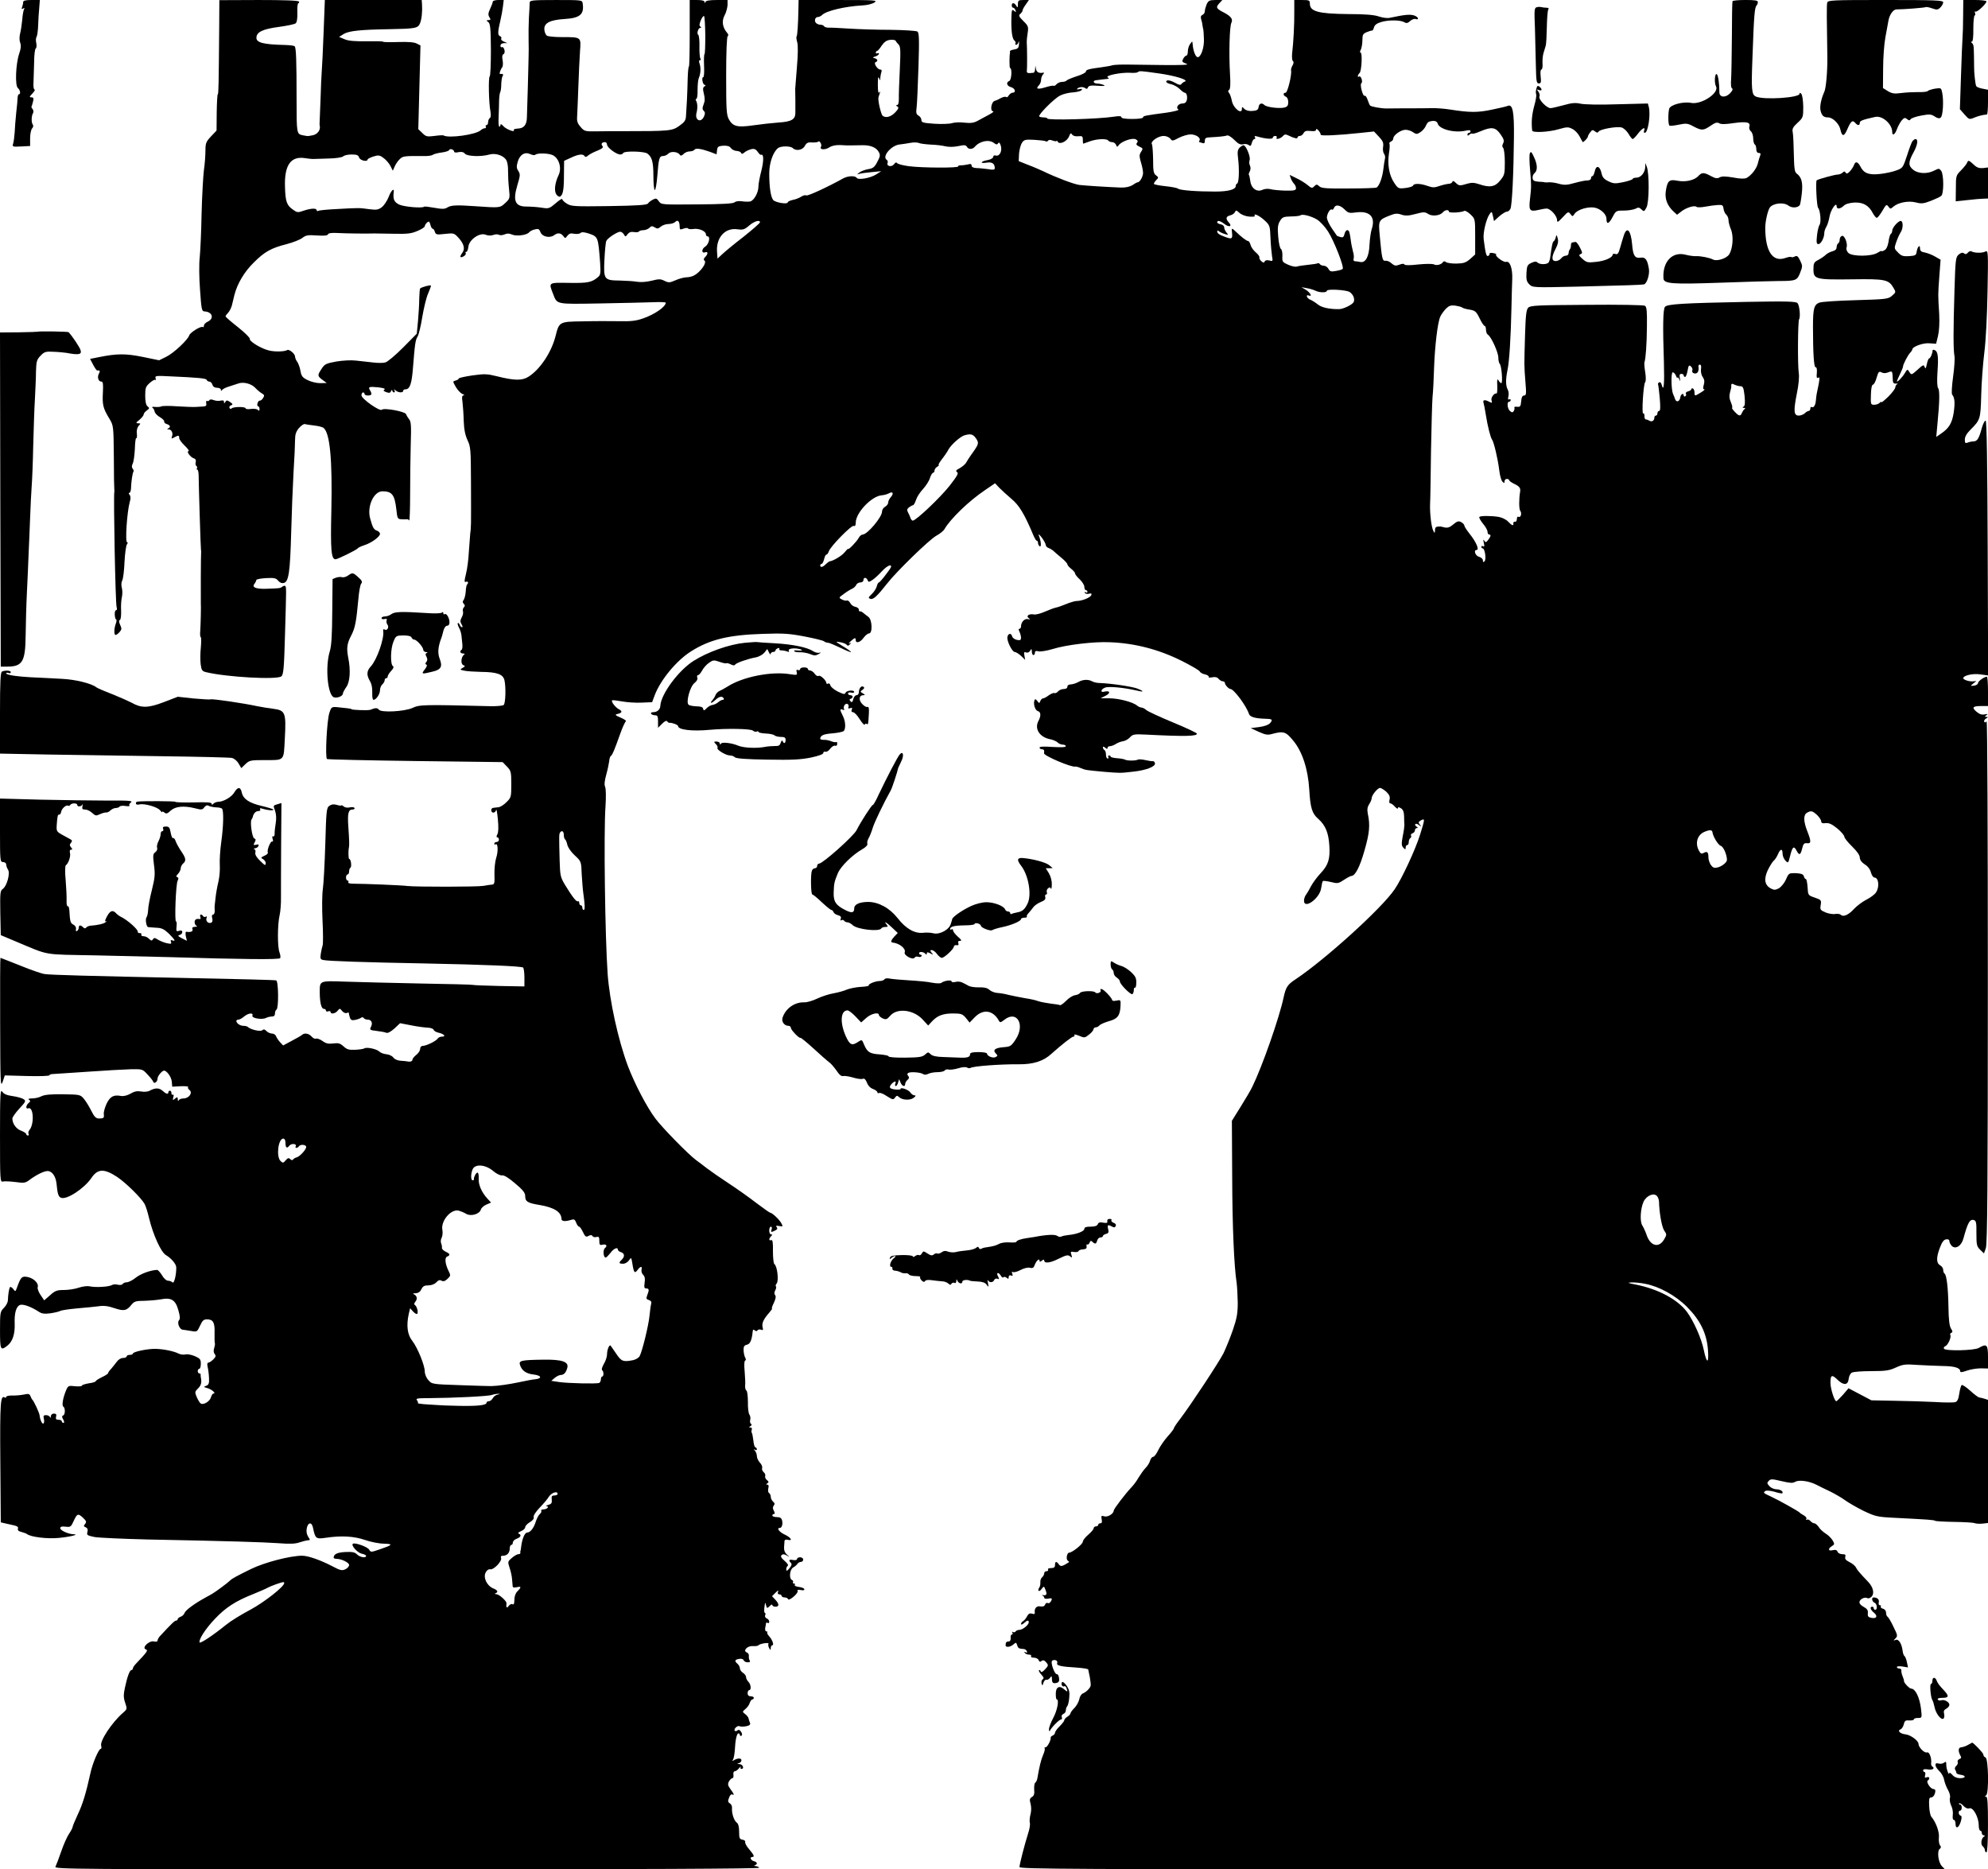 <?xml version="1.0" standalone="no"?>
<!DOCTYPE svg PUBLIC "-//W3C//DTD SVG 20010904//EN"
 "http://www.w3.org/TR/2001/REC-SVG-20010904/DTD/svg10.dtd">
<svg version="1.0" xmlns="http://www.w3.org/2000/svg"
 width="1287pt" height="1210pt" viewBox="0 0 1287 1210"
 preserveAspectRatio="xMidYMid meet">
<g transform="translate(0,1210) scale(0.1,-0.1)"
fill="#000000" stroke="none">
<path d="M150 12086 c0 -8 -3 -22 -7 -32 -5 -13 -3 -15 7 -9 9 5 11 4 6 -4 -4
-7 -10 -38 -12 -69 -3 -31 -9 -72 -14 -90 -5 -21 -5 -44 1 -59 6 -18 5 -38 -7
-71 -22 -66 -28 -207 -8 -222 15 -13 19 -40 7 -40 -5 0 -8 -10 -9 -22 0 -13
-4 -57 -9 -98 -4 -41 -9 -98 -10 -127 -2 -28 -6 -61 -10 -73 -6 -20 -4 -21 52
-18 l58 3 0 50 c0 28 6 56 13 64 8 8 9 18 4 25 -10 13 -9 57 2 74 4 7 3 19 -3
26 -6 7 -9 15 -7 17 2 2 6 16 10 32 5 21 3 27 -11 27 -14 0 -13 4 7 25 13 14
19 25 14 25 -6 0 -9 21 -7 48 1 26 3 84 4 129 0 46 5 85 10 89 6 3 7 19 4 35
-4 16 -3 34 2 41 4 7 9 40 10 73 1 33 4 84 7 113 l4 52 -54 0 c-40 0 -54 -4
-54 -14z"/>
<path d="M1419 11922 c-3 -362 -4 -432 -9 -432 -3 0 -6 -53 -7 -117 l-1 -118
-36 -38 c-32 -34 -36 -44 -36 -92 0 -29 -4 -87 -10 -127 -5 -40 -12 -167 -15
-283 -2 -115 -8 -242 -12 -281 -5 -40 -4 -134 2 -210 9 -131 11 -139 31 -140
49 -3 62 -46 19 -66 -14 -6 -25 -18 -25 -26 0 -9 -3 -12 -6 -9 -10 10 -83 -34
-89 -54 -10 -30 -102 -116 -150 -139 l-45 -22 -107 22 c-110 22 -166 22 -284
-2 l-56 -11 20 -38 c11 -21 23 -38 26 -37 18 2 21 -4 11 -21 -12 -23 -3 -51
16 -51 11 0 13 -15 10 -72 -4 -79 1 -100 42 -168 27 -45 27 -47 29 -250 0
-113 2 -207 3 -210 1 -3 1 -9 0 -15 -6 -30 7 -721 15 -745 4 -11 2 -20 -4 -20
-6 0 -9 -13 -8 -30 1 -16 5 -30 9 -30 4 0 3 -12 -2 -26 -12 -31 -13 -74 -2
-74 5 0 17 8 26 19 14 16 15 22 4 46 -9 19 -9 30 -2 32 6 2 9 27 8 61 -2 31 1
71 5 87 4 17 4 43 0 59 -5 17 -4 37 2 48 6 10 13 65 15 121 3 56 10 107 16
114 6 7 6 13 1 13 -14 0 -1 196 17 261 7 22 6 37 -1 46 -7 8 -7 13 -2 13 6 0
10 12 11 28 1 42 10 103 16 109 3 4 1 12 -5 19 -7 9 -7 19 0 33 6 11 12 54 14
95 1 41 5 72 9 70 4 -3 6 10 4 28 -3 21 2 40 11 51 15 16 14 17 -3 17 -16 1
-15 4 9 23 15 13 27 28 27 34 0 7 9 18 20 26 18 13 19 16 5 27 -10 8 -15 31
-15 69 0 50 3 59 30 83 16 14 32 23 36 19 4 -3 4 2 1 11 -5 16 3 17 96 12 183
-8 232 -13 235 -23 2 -6 10 -11 17 -11 8 0 17 -9 20 -20 4 -13 15 -20 31 -20
13 0 24 -6 24 -12 0 -9 3 -10 8 -2 4 6 25 17 47 23 22 7 47 15 55 18 33 13 84
1 110 -25 14 -15 34 -32 45 -38 17 -10 18 -15 8 -30 -6 -11 -16 -18 -21 -17
-5 1 -12 -7 -15 -17 -3 -11 -1 -20 4 -20 5 0 9 -8 9 -17 0 -13 -3 -14 -11 -6
-6 6 -26 9 -45 6 -19 -3 -34 -1 -34 4 0 12 -83 11 -91 -1 -4 -4 -10 -3 -13 3
-4 6 0 14 9 17 14 6 13 9 -6 22 -18 12 -23 13 -30 1 -7 -12 -9 -12 -9 0 0 9
-7 11 -21 8 -12 -3 -32 -2 -45 3 -14 6 -26 6 -29 -1 -4 -5 -10 -7 -15 -4 -5 3
-7 -4 -5 -15 3 -15 -2 -20 -18 -21 -12 -1 -34 -2 -50 -3 -15 -1 -69 1 -120 4
-50 4 -96 3 -102 0 -5 -4 -23 -5 -40 -4 -16 2 -25 0 -19 -4 7 -4 13 -16 15
-26 2 -11 18 -27 34 -36 17 -10 29 -22 28 -28 -2 -6 6 -14 17 -17 23 -7 26
-21 8 -28 -8 -4 -7 -6 3 -6 20 -1 31 -25 22 -47 -5 -14 -3 -15 15 -5 27 15 32
14 32 -4 0 -9 16 -31 36 -50 20 -19 31 -35 25 -35 -17 0 11 -39 32 -46 13 -4
17 -12 14 -25 -3 -10 -1 -22 4 -25 5 -3 7 -10 4 -15 -4 -5 -2 -9 3 -9 4 0 8
-19 8 -42 0 -52 13 -471 15 -478 1 -3 1 -8 1 -11 -2 -12 -3 -324 -2 -334 2
-13 -1 -140 -4 -183 -2 -18 0 -35 4 -37 3 -2 3 -32 0 -67 -4 -35 -4 -83 -1
-108 5 -39 10 -45 36 -51 132 -32 458 -50 486 -27 14 11 18 50 24 273 9 305 9
305 1 312 -3 3 -11 1 -18 -4 -14 -11 -13 -11 -106 -14 -67 -2 -94 10 -74 33 5
7 11 18 11 23 0 6 29 11 63 13 53 3 65 0 79 -17 11 -13 24 -18 37 -14 31 8 40
71 47 328 3 121 10 294 15 385 6 91 10 186 10 212 0 35 6 54 25 77 14 16 31
28 38 26 7 -2 34 -6 60 -9 27 -3 55 -10 62 -16 41 -34 57 -206 50 -534 -6
-255 -1 -316 27 -316 14 0 137 61 143 70 3 5 22 14 43 21 46 14 102 55 102 74
0 7 -9 16 -19 20 -21 6 -29 21 -45 80 -21 77 23 174 79 175 63 0 80 -22 91
-119 6 -57 8 -61 33 -62 14 -1 30 -1 35 0 5 1 12 -2 15 -8 3 -5 6 73 6 172 0
100 2 246 4 324 4 119 2 145 -11 160 -8 10 -17 25 -20 33 -5 16 -142 42 -156
28 -13 -13 -132 71 -132 93 0 10 5 19 10 19 6 0 10 -4 10 -10 0 -11 33 -14 43
-4 3 3 1 14 -6 25 -16 25 -10 28 51 22 34 -4 49 -9 41 -14 -10 -6 -7 -10 11
-17 20 -7 26 -6 32 7 4 9 7 10 7 4 1 -7 6 -13 12 -13 5 0 7 6 3 13 -6 10 -4
10 7 0 16 -15 49 -17 49 -3 0 6 6 10 14 10 29 0 41 34 49 134 13 164 16 185
31 209 7 12 21 69 30 127 10 58 26 125 37 149 10 24 19 47 19 52 0 7 -58 -8
-70 -18 -3 -3 -5 -32 -6 -66 0 -34 -4 -99 -8 -145 l-8 -82 -89 -90 c-49 -49
-101 -93 -115 -96 -14 -4 -50 -4 -80 0 -30 3 -79 9 -109 12 -31 4 -86 1 -128
-6 -66 -12 -76 -17 -95 -47 -28 -42 -28 -47 6 -72 l27 -20 -43 -1 c-23 0 -60
9 -81 20 -33 16 -40 26 -46 59 -3 21 -13 47 -20 58 -8 10 -15 26 -15 35 0 18
-38 50 -51 42 -17 -10 -77 -12 -116 -3 -50 11 -131 60 -126 76 2 6 -32 40 -76
75 -44 34 -80 66 -81 70 0 4 7 14 16 23 9 9 20 30 25 48 4 18 12 49 17 70 19
72 63 147 124 207 71 71 112 94 214 120 42 11 87 29 101 40 23 18 37 20 94 16
47 -3 69 -1 72 7 2 8 23 11 60 9 54 -3 190 -5 240 -3 12 0 69 -1 127 -2 87 -2
113 1 152 18 27 11 48 25 48 31 0 6 7 17 15 24 12 10 15 7 21 -14 3 -14 10
-26 14 -26 5 0 12 -9 15 -20 6 -19 12 -20 65 -14 57 6 60 6 89 -26 34 -38 43
-70 24 -96 -19 -26 -16 -36 7 -24 11 6 18 15 15 21 -4 5 -2 9 4 9 5 0 11 14
13 32 4 46 72 94 111 79 17 -7 36 -7 50 -2 13 5 30 6 37 1 7 -4 24 -3 37 3 16
7 30 7 47 -1 29 -13 97 -4 111 14 6 7 22 16 37 19 23 6 29 3 37 -18 11 -29 59
-40 87 -20 24 18 44 16 60 -4 12 -17 14 -17 27 1 11 14 21 18 44 13 17 -3 35
-1 41 5 7 7 22 6 49 -2 66 -22 65 -21 78 -191 4 -64 3 -78 -12 -91 -41 -36
-67 -41 -189 -39 -135 2 -133 4 -104 -70 28 -71 12 -68 308 -63 147 3 302 6
345 8 42 2 77 0 77 -3 0 -26 -71 -76 -147 -102 -45 -16 -80 -20 -158 -18 -55
1 -159 1 -232 -1 -153 -2 -153 -2 -177 -97 -27 -105 -100 -214 -174 -261 -42
-27 -91 -26 -207 3 -60 15 -79 16 -157 5 -48 -7 -88 -16 -88 -20 0 -4 -9 -10
-20 -13 -20 -5 -20 -5 1 -42 12 -20 31 -41 43 -45 12 -5 15 -9 7 -9 -10 -1
-12 -12 -7 -43 3 -24 7 -79 8 -123 2 -56 10 -93 25 -125 20 -42 21 -61 22
-270 1 -301 1 -289 -5 -335 -2 -22 -6 -76 -9 -120 -2 -44 -10 -106 -18 -138
-12 -49 -12 -57 -1 -53 14 5 19 -6 8 -17 -4 -3 -8 -24 -9 -47 -2 -23 -8 -47
-14 -54 -7 -9 -7 -16 1 -24 9 -9 9 -15 1 -23 -6 -6 -9 -18 -6 -26 3 -8 0 -26
-8 -39 -10 -20 -11 -29 -1 -45 7 -10 8 -19 3 -19 -5 0 -12 7 -15 16 -4 9 -9
14 -12 11 -3 -3 0 -16 7 -29 7 -12 14 -34 16 -48 1 -14 4 -40 6 -58 2 -18 0
-35 -5 -38 -14 -9 -8 -24 10 -24 10 0 13 -3 6 -8 -19 -13 -23 -60 -5 -67 14
-6 13 -8 -4 -18 -19 -11 -18 -12 10 -18 17 -4 66 -7 109 -8 105 -1 143 -15
152 -55 10 -45 7 -147 -5 -159 -5 -5 -45 -9 -88 -8 -434 11 -456 10 -502 -11
-52 -24 -206 -32 -219 -11 -8 12 -24 12 -53 -1 -13 -6 -124 -2 -124 4 0 3 -34
7 -95 13 -33 2 -36 0 -48 -38 -16 -51 -28 -290 -15 -298 5 -3 263 -9 573 -13
l564 -7 28 -29 c26 -27 28 -34 28 -114 0 -82 -1 -87 -31 -116 -16 -17 -40 -32
-52 -33 -12 -1 -28 -3 -34 -4 -18 -2 -16 -31 1 -31 8 0 16 8 18 18 2 9 7 -18
11 -60 5 -51 4 -85 -3 -98 -7 -13 -7 -20 0 -20 5 0 10 -7 10 -15 0 -8 -7 -15
-15 -15 -8 0 -15 -5 -15 -11 0 -5 4 -8 9 -4 15 9 17 -47 3 -89 -7 -22 -12 -69
-11 -105 2 -59 0 -66 -17 -67 -10 -1 -35 -4 -54 -8 -39 -7 -436 -7 -490 -1
-35 5 -283 15 -353 15 -23 0 -36 4 -32 10 3 6 1 10 -4 10 -6 0 -11 9 -11 20 0
11 5 20 10 20 6 0 10 9 10 19 0 11 4 22 9 25 9 6 3 56 -8 56 -6 0 -7 53 -2 75
3 12 2 49 -4 135 -6 84 0 110 26 110 11 0 17 5 14 10 -3 6 -17 7 -31 4 -14 -4
-31 -1 -39 6 -8 7 -15 10 -15 7 0 -3 -13 -2 -29 3 -20 6 -35 4 -49 -6 -18 -12
-20 -31 -26 -246 -4 -128 -11 -260 -16 -293 -5 -33 -6 -124 -2 -203 4 -79 4
-151 1 -160 -3 -9 -9 -34 -12 -54 -5 -33 -3 -38 16 -42 30 -7 271 -15 647 -22
406 -8 637 -18 647 -27 4 -5 8 -34 8 -65 l0 -57 -164 3 c-90 2 -167 5 -170 7
-4 2 -157 6 -341 9 -184 4 -402 9 -484 12 -168 6 -166 7 -166 -67 0 -66 10
-109 26 -109 8 0 14 -5 14 -11 0 -6 7 -9 15 -5 8 3 15 1 15 -4 0 -17 32 -11
46 8 13 16 15 16 29 -2 8 -10 21 -16 29 -13 9 4 15 3 15 -1 -1 -4 2 -16 6 -28
5 -16 13 -20 33 -16 15 3 32 9 39 14 7 5 14 5 18 -2 3 -5 15 -10 26 -10 24 0
34 -22 20 -48 -9 -18 -6 -20 37 -25 26 -3 54 -8 63 -12 10 -4 29 7 53 28 l36
34 73 -14 c39 -8 87 -14 105 -15 18 0 36 -6 39 -13 2 -8 18 -17 34 -20 34 -8
49 -25 20 -25 -11 0 -24 -6 -28 -13 -10 -16 -74 -47 -97 -47 -9 0 -16 -8 -16
-19 0 -11 -11 -28 -25 -39 -14 -11 -25 -25 -25 -31 0 -11 -15 -16 -35 -11 -5
1 -25 3 -42 4 -19 1 -39 10 -46 20 -8 11 -28 21 -46 22 -18 2 -39 10 -46 18
-17 16 -81 30 -96 20 -6 -4 -33 -8 -60 -9 -40 -2 -53 2 -75 22 -22 20 -33 23
-66 19 -31 -4 -47 -1 -69 15 -17 12 -36 19 -43 16 -7 -3 -20 3 -29 14 -18 20
-47 25 -62 10 -6 -5 -35 -22 -66 -38 l-56 -30 -20 21 c-11 12 -22 29 -26 39
-3 9 -15 17 -26 17 -11 0 -27 7 -36 16 -11 12 -19 13 -28 5 -13 -10 -76 5 -93
22 -4 4 -17 7 -29 7 -21 0 -45 17 -45 32 0 4 6 8 13 8 8 0 24 9 37 20 27 23
62 27 54 6 -6 -17 62 -28 88 -15 9 5 26 9 37 9 14 0 21 6 21 19 0 11 4 23 10
26 15 9 13 185 -2 189 -7 3 -258 9 -558 15 -669 14 -895 20 -940 26 -19 2 -91
27 -159 55 -69 27 -126 50 -128 50 -2 0 -3 -190 -2 -422 1 -388 2 -419 16
-381 l14 42 145 -4 c79 -2 144 0 144 5 0 4 10 8 23 8 12 1 114 7 227 15 113 8
238 15 279 16 72 1 74 1 106 -34 18 -19 35 -40 37 -47 6 -17 28 0 28 21 0 16
29 51 42 51 18 0 47 -41 50 -70 l3 -34 55 3 c30 1 52 -1 48 -5 -4 -4 0 -12 8
-19 24 -17 -2 -55 -38 -55 -14 0 -29 -6 -31 -12 -3 -8 -6 -5 -6 6 -1 16 -3 17
-18 5 -15 -13 -16 -12 -11 9 4 12 2 20 -3 16 -5 -3 -9 2 -9 10 0 9 -4 16 -10
16 -5 0 -10 -4 -10 -10 0 -15 -14 -12 -36 8 -22 21 -48 22 -83 3 -14 -8 -37
-10 -58 -6 -25 4 -43 1 -68 -14 -21 -12 -44 -18 -62 -15 -47 9 -70 -3 -93 -50
-11 -24 -20 -55 -18 -68 3 -25 -1 -28 -34 -28 -17 1 -29 13 -46 48 -13 26 -34
61 -47 77 -25 30 -25 30 -137 32 -80 1 -120 -3 -140 -13 -15 -8 -42 -14 -60
-14 -21 0 -28 -3 -20 -9 10 -6 10 -10 -3 -21 -18 -15 -20 -41 -2 -34 34 13 40
-101 8 -140 -7 -8 -10 -20 -6 -26 3 -5 1 -10 -4 -10 -6 0 -11 4 -11 9 0 5 -15
15 -33 22 -32 11 -57 46 -57 79 0 8 20 37 45 64 42 45 44 50 28 61 -10 7 -42
16 -71 20 -36 5 -57 13 -67 28 -13 19 -15 -10 -15 -282 0 -288 1 -303 18 -299
10 3 47 1 81 -3 57 -8 65 -7 94 15 43 32 92 56 115 56 29 0 53 -34 58 -82 6
-64 12 -85 29 -91 36 -15 149 59 196 127 41 62 83 63 167 8 57 -38 158 -138
178 -175 7 -12 20 -53 29 -92 27 -111 78 -221 109 -239 35 -21 66 -57 67 -79
1 -49 -14 -108 -24 -98 -6 6 -19 11 -29 11 -11 0 -28 15 -39 35 -12 19 -26 35
-32 35 -41 -1 -107 -25 -139 -51 -20 -16 -46 -29 -57 -29 -11 0 -23 -5 -27
-11 -3 -6 -17 -8 -31 -5 -13 4 -29 3 -36 -1 -20 -13 -110 -18 -148 -9 -15 3
-46 -1 -69 -9 -23 -8 -66 -15 -95 -15 -46 0 -58 -4 -91 -34 l-38 -33 -23 34
c-13 19 -22 42 -19 51 8 25 -25 58 -65 66 -38 7 -44 1 -69 -68 -10 -28 -11
-28 -24 -10 -8 10 -17 16 -21 13 -6 -7 -13 -47 -14 -87 -1 -13 -12 -34 -26
-48 -24 -24 -25 -30 -25 -144 0 -129 3 -135 48 -100 34 27 49 75 47 141 -3 71
10 115 37 123 22 5 72 -14 118 -44 19 -13 37 -16 75 -11 28 4 56 11 64 15 7 5
57 12 110 17 53 4 116 11 141 14 32 5 62 1 102 -13 61 -20 78 -17 111 25 16
19 28 23 80 23 34 1 82 5 105 9 70 14 97 -2 116 -68 12 -41 13 -58 4 -68 -13
-16 5 -59 25 -60 7 -1 30 -4 53 -8 40 -7 40 -6 59 34 15 33 23 41 45 41 40 0
51 -21 49 -87 -1 -32 0 -62 2 -68 2 -5 -1 -20 -5 -33 -5 -14 -3 -28 4 -37 9
-11 7 -18 -9 -34 -12 -12 -26 -21 -32 -21 -7 0 -9 -10 -5 -27 4 -16 8 -48 9
-72 2 -35 -2 -45 -18 -51 -18 -7 -18 -8 7 -15 27 -7 60 -35 40 -35 -5 0 -12
-10 -16 -23 -6 -27 -48 -53 -66 -42 -7 4 -18 23 -26 41 -14 32 -13 36 8 57 20
19 25 39 18 72 -1 6 -2 13 -1 18 0 4 -3 7 -9 7 -5 0 -10 7 -10 15 0 8 5 15 10
15 6 0 10 15 10 33 0 28 -5 34 -39 49 -21 9 -48 14 -60 11 -12 -3 -32 -1 -44
5 -31 16 -95 29 -146 31 -50 2 -151 -18 -151 -31 0 -4 -9 -8 -20 -8 -11 0 -20
-4 -20 -10 0 -5 -11 -10 -24 -10 -14 0 -31 -11 -42 -27 -10 -14 -27 -34 -36
-45 -10 -10 -18 -21 -18 -26 0 -4 -18 -16 -40 -26 -22 -11 -40 -22 -40 -26 0
-4 -20 -11 -45 -14 -25 -4 -45 -11 -45 -15 0 -5 -20 -6 -44 -4 -43 5 -45 4
-59 -28 -20 -49 -28 -97 -17 -104 14 -9 12 -53 -1 -57 -9 -3 -9 -10 0 -26 8
-14 8 -22 1 -22 -5 0 -10 5 -10 10 0 6 -10 10 -21 10 -16 0 -20 5 -16 20 4 15
0 20 -14 20 -11 0 -19 -7 -20 -17 0 -11 -3 -13 -6 -5 -2 6 -14 12 -25 12 -16
0 -19 -5 -14 -24 3 -14 2 -27 -3 -30 -8 -6 -22 24 -25 54 -2 16 -37 92 -47
100 -3 3 -8 13 -12 23 -6 15 -13 17 -44 10 -21 -4 -55 -7 -76 -6 -20 0 -37 -3
-37 -9 0 -5 -4 -7 -9 -4 -28 18 -32 -28 -29 -415 l3 -393 30 -7 c17 -4 43 -10
58 -13 20 -5 27 -11 23 -21 -3 -10 4 -17 22 -21 15 -4 32 -10 37 -14 24 -19
132 -32 203 -25 76 7 140 23 98 24 -35 1 -86 25 -86 39 0 10 10 13 34 10 32
-4 36 -1 52 35 23 50 29 53 61 23 22 -21 24 -27 14 -40 -11 -13 -10 -17 4 -22
11 -5 15 -14 11 -30 -6 -21 -1 -23 46 -33 29 -5 186 -12 348 -16 519 -10 743
-17 843 -24 73 -6 109 -4 135 5 21 7 45 13 55 14 16 0 16 2 2 23 -10 16 -13
35 -9 55 8 39 32 42 40 4 15 -72 19 -75 82 -66 100 15 182 11 255 -14 37 -13
92 -24 123 -24 62 -2 57 -8 -31 -38 -53 -18 -55 -18 -65 -1 -9 18 -95 49 -106
38 -12 -11 30 -58 58 -64 15 -3 28 -9 28 -14 0 -16 -40 -9 -58 9 -15 15 -31
18 -77 16 -53 -3 -74 -14 -75 -36 0 -5 8 -8 17 -8 33 0 83 -24 83 -40 0 -9
-11 -22 -25 -28 -21 -10 -33 -7 -82 19 -76 40 -158 69 -197 69 -77 0 -243 -43
-331 -86 -88 -43 -125 -63 -135 -74 -12 -13 -97 -76 -117 -87 -13 -7 -33 -19
-45 -25 -71 -39 -127 -81 -133 -98 -3 -10 -15 -22 -26 -25 -10 -4 -19 -11 -19
-16 0 -5 -5 -9 -10 -9 -9 0 -28 -18 -105 -101 -8 -9 -15 -21 -15 -28 0 -7 -9
-9 -23 -6 -30 8 -81 -40 -54 -51 17 -6 13 -13 -60 -90 -13 -13 -23 -28 -23
-34 0 -5 -4 -10 -9 -10 -11 0 -27 -42 -42 -113 -10 -46 -10 -65 1 -98 14 -41
14 -42 -16 -68 -70 -61 -149 -181 -139 -211 3 -11 2 -20 -3 -20 -13 0 -54 -96
-67 -159 -28 -128 -50 -200 -82 -267 -18 -39 -33 -75 -33 -80 0 -5 -10 -25
-23 -44 -13 -19 -36 -71 -51 -115 -15 -44 -32 -88 -37 -98 -9 -16 100 -17
2276 -17 1501 0 2284 4 2280 10 -3 6 -14 10 -23 11 -11 0 -12 3 -4 6 18 7 15
20 -8 26 -20 5 -28 27 -10 27 17 0 11 13 -20 50 -17 19 -28 40 -26 47 3 6 -5
13 -17 15 -19 3 -22 9 -22 51 0 33 -5 52 -16 60 -18 14 -33 61 -30 94 1 12 -5
25 -14 30 -13 8 -14 15 -5 37 5 15 14 24 20 21 16 -10 12 4 -11 34 -17 23 -19
32 -10 50 7 11 16 21 22 21 6 0 9 10 7 22 -2 13 2 23 9 23 7 0 19 9 28 20 9
11 14 14 10 8 -3 -7 -1 -13 4 -13 22 0 10 30 -11 31 -17 1 -19 2 -5 6 9 2 17
11 17 19 0 15 -25 15 -49 0 -11 -7 -12 -6 -5 5 4 7 9 34 11 59 3 66 13 110 23
110 6 0 10 -5 10 -11 0 -5 4 -7 10 -4 6 4 5 13 -2 25 -9 13 -16 16 -24 9 -8
-6 -14 -6 -18 -1 -7 12 20 36 33 28 5 -3 23 -3 41 0 23 5 30 11 25 23 -4 9 -8
22 -9 28 -1 7 -11 20 -22 28 -19 15 -19 15 2 33 12 10 25 28 28 40 4 12 12 22
17 22 5 0 9 5 9 10 0 6 -9 10 -20 10 -13 0 -20 7 -20 20 0 11 5 20 10 20 15 0
12 37 -5 54 -8 8 -15 22 -15 30 0 9 -9 21 -20 28 -11 7 -20 20 -20 29 0 9 -7
22 -15 29 -21 18 -19 27 9 32 15 3 27 0 30 -8 3 -8 15 -14 26 -14 15 0 19 4
13 13 -4 6 -6 19 -5 28 2 9 -4 19 -13 23 -28 10 3 44 39 41 17 -1 33 1 36 5 8
11 72 21 65 10 -3 -5 -1 -18 4 -27 10 -17 10 -17 11 0 0 9 4 17 9 17 14 0 2
35 -19 58 -10 11 -16 23 -13 26 4 3 1 6 -5 6 -7 0 -10 10 -8 23 3 12 5 26 5
30 1 5 6 5 11 2 6 -3 10 0 10 8 0 8 -7 18 -16 21 -9 4 -14 13 -10 21 3 8 2 15
-2 15 -5 0 -6 17 -3 38 4 32 5 34 10 13 6 -23 7 -23 24 -7 9 10 17 13 17 7 0
-6 9 -11 20 -11 26 0 25 18 -1 46 l-21 22 23 23 c16 16 21 17 16 6 -4 -11 -1
-17 8 -17 8 0 15 -4 15 -10 0 -5 9 -10 19 -10 11 0 21 -5 23 -11 2 -7 17 0 36
16 18 15 29 32 26 37 -5 7 3 9 20 6 17 -4 25 -1 23 6 -2 6 -18 12 -35 14 -18
2 -30 8 -27 13 4 5 1 9 -5 9 -6 0 -9 4 -6 9 3 5 0 11 -7 14 -20 8 -15 68 8 81
11 6 24 17 28 24 4 6 15 12 22 12 8 0 15 7 15 15 0 8 -9 15 -20 15 -11 0 -20
-5 -20 -11 0 -7 -10 -9 -25 -7 -26 6 -32 -1 -15 -18 8 -8 5 -18 -9 -35 -16
-19 -20 -21 -21 -7 0 9 5 20 10 23 6 3 -4 18 -21 32 -22 19 -27 29 -19 37 7 7
17 7 33 -2 22 -13 22 -13 2 5 -14 12 -20 28 -19 48 1 17 3 35 3 42 1 6 10 9
21 6 35 -9 21 15 -20 34 -35 16 -55 43 -31 43 13 0 20 25 14 49 -4 15 -13 21
-34 21 -16 0 -29 5 -29 10 0 6 5 10 10 10 7 0 7 7 0 21 -8 14 -8 24 -1 33 8
10 7 17 -4 26 -8 7 -15 21 -15 31 0 10 -5 21 -11 25 -6 3 -8 17 -5 30 4 16 2
24 -6 24 -10 0 -10 2 0 9 10 6 10 10 -3 21 -9 7 -14 19 -11 26 3 7 -2 18 -10
25 -8 7 -13 18 -10 26 3 8 -3 24 -14 35 -11 12 -20 31 -20 43 0 11 -6 27 -12
34 -10 11 -10 13 0 7 6 -4 12 -3 12 3 0 5 -4 11 -10 13 -5 1 -11 22 -13 46 -3
23 -7 45 -10 48 -3 3 -3 12 0 20 3 8 -1 14 -8 14 -12 0 -12 2 0 9 8 5 9 11 3
15 -6 3 -8 15 -5 26 3 11 0 26 -5 33 -6 7 -11 44 -10 81 0 38 -4 71 -9 74 -6
4 -10 18 -9 32 2 14 0 55 -3 92 -4 40 -3 69 3 71 6 2 6 9 1 18 -5 8 -10 29
-11 47 -1 26 4 34 22 38 21 5 31 29 37 86 1 12 5 14 13 7 8 -7 14 -7 18 0 4 6
14 7 23 4 13 -5 15 -2 10 16 -6 26 6 52 42 93 14 16 22 28 19 28 -4 0 2 17 12
37 12 26 15 42 8 50 -6 8 -6 18 1 31 6 11 8 22 4 25 -3 4 -1 12 5 19 15 18 4
114 -15 126 -5 4 -9 41 -9 83 1 57 -2 75 -11 72 -16 -6 -17 9 -1 25 9 9 9 12
0 12 -7 0 -12 11 -12 25 0 14 5 25 11 25 6 0 8 -8 4 -19 -5 -18 -3 -18 19 -8
18 8 22 15 14 24 -7 9 -3 11 17 7 24 -4 25 -3 14 17 -12 24 -59 68 -72 69 -4
0 -44 28 -90 63 -45 35 -127 93 -182 129 -55 36 -118 80 -140 97 -22 17 -53
41 -70 53 -51 38 -219 210 -262 268 -57 76 -135 227 -178 340 -64 172 -118
421 -131 595 -17 243 -26 916 -14 1085 4 59 3 114 -2 126 -7 14 -4 40 7 80 9
32 17 72 19 87 1 16 6 32 12 35 9 7 20 32 61 147 14 39 30 73 35 76 5 3 -10
14 -34 24 -33 14 -39 19 -23 23 33 7 37 18 12 31 -24 13 -52 50 -44 58 3 2 31
-1 64 -7 32 -6 89 -10 127 -8 l68 3 17 46 c38 99 141 224 235 283 120 76 241
106 461 113 139 5 175 2 275 -17 63 -12 119 -26 125 -31 5 -5 16 -9 25 -9 8 0
45 -16 83 -34 37 -18 67 -30 67 -27 0 3 -24 21 -53 38 -51 32 -51 32 -17 26
19 -3 38 -11 42 -17 5 -7 11 -7 20 3 11 12 10 13 -2 6 -8 -4 -5 2 7 14 26 24
33 26 33 8 0 -24 30 -15 51 15 11 15 27 28 35 28 24 0 21 89 -4 107 -9 7 -24
18 -32 25 -8 7 -18 12 -22 11 -5 -2 -8 3 -8 11 0 8 -10 16 -22 18 -12 2 -27
12 -33 24 -6 11 -15 19 -22 17 -7 -3 -21 1 -33 7 -21 11 -20 12 12 35 18 14
43 29 54 34 12 5 24 17 27 25 4 9 16 16 27 16 11 0 20 7 20 15 0 20 19 19 27
0 5 -14 8 -14 31 1 15 10 42 35 61 56 19 21 42 38 52 38 15 0 11 -11 -23 -55
-22 -30 -44 -55 -48 -55 -4 0 -11 -12 -14 -26 -4 -14 -18 -36 -33 -50 -22 -21
-23 -24 -9 -30 19 -7 44 16 111 101 62 79 270 281 316 307 23 12 47 32 53 42
37 66 160 185 265 255 l63 43 27 -29 c15 -15 51 -48 79 -72 50 -41 85 -99 143
-238 8 -18 17 -33 21 -33 5 0 8 -6 8 -14 0 -8 5 -18 11 -22 12 -7 9 33 -6 71
-4 11 4 5 19 -14 14 -19 26 -41 26 -48 0 -8 8 -16 18 -20 9 -3 24 -12 32 -19
8 -8 32 -28 52 -45 21 -17 38 -36 38 -41 0 -6 11 -19 25 -30 14 -11 25 -24 25
-30 0 -5 13 -23 30 -38 16 -15 30 -37 30 -49 0 -12 5 -21 10 -21 6 0 10 -5 10
-11 0 -5 -5 -7 -12 -3 -6 4 -8 3 -5 -4 4 -5 16 -8 27 -5 15 4 19 1 15 -9 -6
-16 -60 -38 -94 -38 -12 0 -43 -9 -69 -20 -26 -11 -56 -21 -67 -23 -11 -2 -42
-14 -70 -26 -27 -12 -60 -21 -72 -18 -31 6 -53 -10 -33 -24 12 -9 11 -10 -6
-6 -22 4 -44 -20 -44 -48 0 -8 -5 -15 -10 -15 -7 0 -7 -6 0 -19 5 -11 10 -28
10 -39 0 -15 -5 -18 -26 -14 -15 3 -29 13 -32 24 -5 22 -26 19 -30 -5 -5 -25
30 -96 47 -97 8 0 27 -12 42 -26 l26 -25 -5 27 c-4 22 -2 26 11 21 10 -4 20 1
26 11 9 15 10 14 11 -5 0 -13 5 -23 10 -23 6 0 10 7 10 15 0 11 7 14 24 9 13
-3 54 4 91 15 86 27 267 49 370 44 160 -6 316 -46 464 -120 62 -31 115 -62
118 -69 3 -7 18 -16 34 -19 16 -4 27 -11 24 -16 -4 -5 7 -6 23 -3 19 4 32 1
41 -10 8 -9 20 -16 27 -16 8 0 14 -5 14 -11 0 -12 25 -39 37 -39 21 -1 103
-110 119 -162 7 -18 38 -28 99 -30 52 -1 57 -5 38 -28 -11 -12 -36 -21 -71
-26 l-55 -7 52 -24 c45 -20 58 -22 89 -13 72 19 87 14 135 -45 58 -70 95 -183
103 -315 7 -120 18 -156 59 -191 46 -41 66 -90 71 -172 6 -87 -7 -127 -57
-180 -22 -23 -49 -60 -61 -82 -11 -22 -26 -47 -32 -55 -7 -8 -13 -25 -14 -37
-3 -64 102 11 111 78 3 22 8 43 11 46 3 3 26 0 52 -6 43 -11 49 -10 85 14 21
14 42 25 47 25 25 0 55 57 85 163 33 114 38 166 22 240 -5 27 -3 43 9 62 9 13
16 31 16 38 0 20 39 67 54 67 7 0 25 -11 41 -25 20 -20 25 -32 21 -50 -4 -16
-2 -25 5 -25 6 0 20 -10 30 -22 11 -11 19 -16 19 -9 0 8 5 8 20 -1 14 -9 19
-24 20 -53 0 -22 1 -47 2 -55 0 -8 -4 -41 -11 -73 -9 -49 -8 -61 4 -74 13 -13
15 -13 15 1 0 9 5 16 10 16 6 0 10 9 10 19 0 11 5 23 10 26 6 4 8 11 5 16 -4
5 1 12 9 15 9 3 16 12 16 20 0 8 6 14 13 14 8 0 7 3 -3 10 -8 5 -11 12 -7 16
3 4 15 1 24 -7 16 -13 17 -12 5 3 -11 14 -10 18 7 28 27 14 26 10 -5 -91 -31
-99 -118 -286 -165 -355 -82 -122 -449 -454 -639 -581 -55 -36 -65 -51 -80
-119 -28 -132 -139 -449 -203 -579 -10 -22 -45 -80 -76 -130 l-56 -90 2 -360
c1 -324 12 -580 29 -690 3 -22 6 -78 7 -125 0 -70 -5 -101 -31 -177 -17 -50
-45 -118 -61 -152 -31 -60 -210 -332 -282 -427 -22 -28 -39 -54 -39 -58 0 -5
-18 -29 -41 -54 -23 -26 -50 -66 -61 -89 -11 -24 -26 -43 -33 -43 -7 0 -15
-11 -19 -23 -3 -13 -16 -35 -29 -48 -13 -13 -33 -42 -46 -63 -12 -22 -34 -51
-48 -65 -36 -38 -113 -138 -113 -149 0 -20 -39 -44 -61 -37 -19 6 -21 4 -17
-19 4 -18 1 -26 -8 -26 -8 0 -14 -4 -14 -10 0 -5 -7 -10 -15 -10 -8 0 -15 -6
-15 -13 0 -6 -16 -25 -35 -41 -19 -16 -35 -37 -35 -45 0 -16 -69 -71 -88 -71
-15 0 -23 -43 -9 -52 6 -4 9 -8 7 -10 -43 -28 -54 -30 -65 -14 -16 22 -25 20
-25 -4 0 -15 -7 -20 -26 -20 -14 0 -23 -4 -19 -10 3 -5 -1 -10 -9 -10 -9 0
-16 -6 -16 -14 0 -7 -6 -19 -13 -25 -8 -6 -13 -21 -12 -33 1 -13 -2 -29 -8
-36 -5 -7 -7 -15 -3 -19 3 -4 13 2 20 13 14 18 15 18 24 -6 12 -30 8 -39 -16
-35 -9 1 -11 0 -4 -2 6 -3 12 -9 12 -15 0 -6 11 -8 25 -6 27 6 30 1 16 -21 -5
-7 -13 -11 -19 -7 -5 3 -13 -1 -16 -10 -4 -11 -14 -15 -31 -12 -24 5 -40 -13
-36 -40 2 -9 -4 -12 -18 -7 -14 4 -23 0 -32 -17 -6 -13 -18 -27 -25 -31 -8 -4
-14 -13 -14 -19 0 -6 8 -4 18 5 22 20 32 22 32 6 0 -17 -40 -49 -61 -49 -10 0
-21 -5 -24 -10 -4 -6 -11 -7 -17 -4 -7 4 -8 2 -4 -4 4 -7 2 -12 -3 -12 -6 0
-10 -10 -8 -22 1 -14 -4 -23 -13 -23 -15 0 -20 -6 -20 -25 0 -15 31 -12 51 6
16 14 18 14 24 -5 6 -20 11 -23 44 -25 8 -1 16 -7 19 -15 3 -9 0 -11 -8 -6 -9
5 -11 4 -6 -3 4 -7 16 -12 27 -12 11 0 17 -4 14 -10 -3 -6 5 -10 18 -10 14 0
28 -7 31 -16 5 -12 10 -13 19 -5 10 7 17 5 30 -9 15 -18 15 -21 -7 -45 -17
-18 -25 -22 -29 -13 -2 7 -7 10 -11 7 -3 -3 4 -16 15 -28 16 -17 19 -25 9 -31
-6 -4 -10 -16 -7 -26 4 -17 6 -17 12 4 4 13 13 21 19 19 6 -2 16 3 23 12 11
14 12 14 13 -5 0 -27 7 -33 31 -27 14 4 18 12 15 32 -2 14 -8 25 -13 24 -16
-3 -45 79 -31 88 16 10 38 0 32 -16 -7 -16 24 -23 126 -29 41 -3 75 -8 75 -13
1 -4 5 -26 10 -48 4 -22 7 -47 6 -55 -3 -17 -29 -43 -52 -52 -9 -4 -19 -20
-22 -37 -4 -18 -18 -43 -32 -57 -14 -14 -25 -29 -25 -34 0 -6 -9 -15 -20 -22
-11 -7 -20 -17 -20 -23 0 -5 -14 -23 -30 -39 -17 -16 -30 -35 -30 -42 0 -6 -7
-14 -15 -18 -8 -3 -14 -9 -13 -13 3 -16 -22 -63 -33 -63 -7 0 -10 -3 -6 -6 3
-4 -1 -23 -10 -43 -14 -32 -25 -79 -37 -150 -2 -13 -8 -26 -14 -30 -5 -3 -8
-23 -7 -44 3 -28 -1 -41 -15 -49 -14 -9 -16 -17 -8 -45 5 -20 5 -46 -1 -68 -5
-19 -7 -43 -4 -54 3 -11 -2 -41 -11 -68 -22 -69 -56 -200 -56 -218 0 -13 323
-15 2995 -15 l2996 0 -20 21 c-23 25 -32 96 -14 111 10 8 10 14 2 24 -6 8 -9
30 -7 51 4 35 -19 99 -50 135 -5 7 -12 38 -13 68 -2 43 0 55 11 55 15 0 28 19
29 43 1 6 -5 12 -13 12 -18 0 -49 47 -36 55 16 10 11 28 -6 21 -13 -5 -15 -2
-11 14 3 11 1 20 -4 20 -5 0 -9 5 -9 11 0 7 11 9 30 6 29 -6 49 6 30 18 -6 4
-10 14 -8 23 4 31 -12 74 -26 69 -17 -7 -56 33 -56 55 0 21 -52 59 -85 62 -34
4 -54 23 -32 32 9 3 18 18 22 33 5 23 11 27 35 25 17 -1 30 2 30 7 0 5 12 9
26 9 27 0 27 0 20 61 -9 72 -36 129 -64 129 -11 0 -48 39 -46 49 1 3 -3 17 -9
31 -6 14 -9 31 -8 38 1 6 -5 12 -14 12 -8 0 -15 4 -15 9 0 6 16 7 36 4 l36 -6
-7 34 c-4 19 -11 37 -16 40 -5 3 -10 18 -12 35 -6 46 -26 77 -45 69 -16 -6
-16 -5 -1 10 15 15 14 21 -13 75 -15 33 -33 62 -38 65 -6 3 -10 15 -10 27 0
11 -8 22 -20 25 -11 3 -17 9 -14 14 3 5 0 9 -7 9 -6 0 -9 8 -6 19 4 18 -10 31
-34 31 -15 0 -10 -27 6 -34 17 -6 21 -46 5 -46 -5 0 -10 5 -10 10 0 6 -4 10
-10 10 -17 0 -11 -21 12 -39 26 -22 17 -40 -17 -33 -21 4 -25 10 -23 30 2 19
-4 28 -27 41 -19 10 -29 22 -27 33 4 19 36 33 52 23 6 -3 17 1 26 10 20 20 11
61 -21 95 -55 58 -71 76 -80 94 -5 11 -24 26 -42 35 -23 11 -31 21 -27 34 4
13 0 17 -19 17 -14 0 -28 7 -31 16 -4 11 -13 14 -31 10 -30 -8 -33 9 -6 26 18
11 19 14 4 39 -9 14 -29 34 -45 43 -15 10 -36 28 -44 42 -9 13 -22 24 -29 24
-7 0 -18 7 -25 15 -7 8 -17 12 -23 8 -6 -3 -7 -1 -3 5 4 6 -4 16 -16 23 -13 7
-25 15 -28 19 -7 8 -135 80 -185 103 -49 22 -53 26 -36 36 7 5 33 2 59 -5 25
-8 47 -12 50 -10 10 11 -12 26 -37 26 -15 0 -36 9 -46 20 -16 18 -17 22 -4 35
12 13 23 12 82 -2 55 -13 73 -14 88 -5 24 15 91 6 139 -19 19 -10 60 -30 90
-44 30 -15 73 -40 95 -56 22 -16 76 -47 120 -69 74 -35 89 -39 190 -44 236
-12 264 -14 273 -20 5 -3 60 -6 123 -7 63 -1 122 -4 132 -8 10 -4 34 -5 53 -3
l34 4 0 398 0 399 -22 7 c-13 4 -28 8 -34 8 -7 1 -33 20 -59 44 -25 23 -51 40
-55 37 -5 -3 -12 -28 -16 -55 -5 -36 -12 -51 -26 -56 -10 -3 -69 -3 -131 1
-62 3 -179 7 -262 8 l-150 3 -74 39 -74 39 -36 -42 c-21 -23 -40 -42 -43 -42
-12 0 -38 82 -38 119 0 52 9 56 46 20 39 -38 68 -36 72 6 2 17 11 35 20 40 10
6 67 10 127 10 94 0 117 4 160 24 45 20 59 22 140 16 50 -3 124 -6 165 -7 74
-1 110 -12 110 -34 0 -8 13 -7 43 4 23 8 63 15 90 15 l47 -1 0 74 c0 81 -8 89
-60 59 -29 -17 -215 -21 -225 -5 -3 6 0 13 8 16 18 7 41 59 33 73 -3 5 0 11 6
14 10 3 10 10 -2 28 -10 17 -15 59 -16 139 -2 125 -12 207 -25 216 -5 3 -9 14
-9 24 0 11 -9 24 -20 30 -25 14 -26 50 -1 115 13 35 25 51 40 53 13 2 21 -2
21 -12 0 -8 7 -21 15 -30 25 -25 63 -1 76 48 28 102 41 126 67 119 15 -4 18
-16 17 -86 0 -74 2 -84 24 -106 l25 -24 12 34 c10 26 13 419 13 1729 0 948 -3
1689 -8 1681 -6 -8 -11 -9 -15 -3 -4 6 2 15 11 21 14 8 15 10 3 11 -13 0 -13
1 0 11 12 8 9 9 -11 5 -19 -4 -34 1 -53 17 -33 28 -25 37 31 37 l43 0 0 95 c0
52 -3 95 -7 95 -19 -1 -58 -30 -58 -42 0 -7 -11 -14 -25 -16 -25 -3 -25 -2 -5
14 l20 16 -20 -2 c-25 -3 -65 10 -65 20 0 18 61 32 110 25 l51 -7 -3 823 c-2
552 -6 823 -13 826 -6 2 -16 -18 -24 -44 -19 -71 -30 -89 -54 -90 -12 0 -30
-4 -39 -8 -15 -6 -18 -2 -18 20 0 18 12 39 36 63 64 64 66 69 70 225 2 79 11
201 20 273 10 79 18 233 21 397 5 259 4 268 -14 259 -19 -11 -72 -10 -90 1 -6
4 -16 0 -23 -8 -9 -11 -16 -12 -25 -5 -9 7 -19 5 -34 -7 -20 -17 -22 -29 -28
-233 -8 -259 -8 -385 0 -425 3 -16 -1 -77 -9 -134 -8 -60 -11 -108 -6 -115 17
-21 19 -53 10 -117 -11 -68 -30 -100 -81 -135 l-32 -22 8 87 c14 144 15 215 4
229 -6 8 -8 47 -4 105 7 100 3 133 -19 141 -8 3 -13 2 -13 -2 2 -14 -14 -52
-22 -52 -4 0 -11 -17 -15 -37 -6 -29 -9 -33 -14 -19 -6 17 -10 16 -46 -17 -39
-35 -40 -35 -53 -15 -12 20 -13 20 -30 -8 -16 -27 -51 -62 -51 -52 0 2 9 23
20 46 11 22 20 45 20 50 0 14 32 75 47 90 7 7 13 17 13 20 0 18 70 44 111 40
l43 -3 12 49 c8 33 11 84 8 145 -8 128 -8 121 1 243 l8 107 -33 19 c-18 11
-48 23 -66 27 -26 4 -34 11 -34 27 0 29 -17 11 -22 -22 -3 -22 -8 -25 -49 -28
-38 -2 -50 1 -71 23 -26 26 -26 27 -12 68 8 23 21 52 29 64 17 25 16 73 0 73
-17 0 -55 -44 -55 -63 0 -9 -4 -18 -9 -21 -5 -3 -12 -26 -15 -51 -5 -29 -14
-49 -27 -55 -10 -6 -19 -8 -19 -5 0 3 -11 -2 -25 -11 -38 -25 -165 -25 -189
-1 -10 10 -15 24 -12 34 10 25 -13 83 -30 76 -8 -3 -14 -13 -14 -23 0 -11 -4
-22 -10 -25 -5 -3 -10 -15 -10 -25 0 -13 -9 -22 -26 -26 -15 -4 -35 -14 -44
-23 -9 -9 -31 -24 -48 -33 -29 -15 -32 -22 -32 -61 0 -65 15 -68 251 -65 213
3 236 -1 267 -55 17 -28 16 -29 -9 -51 -25 -22 -37 -23 -235 -29 -115 -3 -222
-10 -236 -16 -34 -13 -41 -38 -41 -155 0 -172 6 -265 17 -263 7 1 10 -13 8
-37 -3 -28 -1 -36 8 -31 13 8 12 -6 -6 -90 -4 -16 -7 -41 -8 -55 -2 -31 -14
-52 -27 -45 -5 4 -9 -1 -9 -9 0 -9 -5 -16 -11 -16 -6 0 -17 -7 -25 -15 -9 -8
-26 -15 -39 -15 -32 0 -35 28 -13 140 12 56 17 111 13 135 -8 54 -6 335 2 348
10 16 3 90 -10 105 -9 11 -70 13 -332 8 -410 -8 -511 -14 -526 -32 -13 -15
-15 -123 -7 -362 4 -140 -1 -194 -15 -141 -3 12 -10 18 -16 14 -6 -3 -9 -9 -7
-13 2 -4 7 -44 11 -89 5 -58 4 -83 -4 -83 -6 0 -11 -7 -11 -15 0 -8 -4 -15
-10 -15 -5 0 -10 -6 -10 -14 0 -19 -17 -29 -32 -19 -7 4 -17 8 -23 8 -5 0 -10
10 -9 22 0 12 -3 20 -8 17 -11 -7 1 187 12 201 6 7 6 34 1 65 -5 30 -7 59 -5
65 8 22 15 116 16 233 1 98 -1 125 -13 133 -8 5 -169 8 -376 6 -319 -2 -364
-4 -379 -18 -13 -13 -17 -47 -21 -175 -6 -208 -6 -195 2 -301 7 -82 6 -93 -8
-93 -11 0 -17 -11 -19 -37 -3 -33 -6 -38 -26 -36 -13 2 -21 -1 -18 -5 2 -4 1
-14 -4 -22 -7 -11 -11 -11 -24 -1 -18 15 -22 61 -6 61 6 0 10 5 10 11 0 5 -5
7 -10 4 -7 -4 -9 2 -5 18 4 14 2 34 -4 45 -14 26 -14 66 -2 125 12 53 22 214
26 407 1 69 4 151 5 182 3 70 -15 121 -40 113 -16 -5 -74 38 -64 48 3 2 -6 7
-20 9 -14 3 -24 1 -23 -5 1 -5 -3 -11 -10 -14 -11 -4 -17 22 -28 110 -5 41 17
132 39 162 13 18 14 17 21 -13 l7 -33 34 31 c19 16 41 30 49 30 8 0 18 8 23
18 11 19 21 234 23 462 2 167 -8 217 -39 205 -9 -4 -57 -15 -105 -25 -91 -19
-141 -19 -269 1 -37 6 -91 10 -120 9 -61 -1 -64 -1 -178 -1 -47 0 -98 -1 -115
-1 -33 0 -97 11 -105 19 -3 2 -10 19 -16 36 -6 18 -14 30 -19 27 -12 -7 -33
73 -22 81 12 8 -2 51 -14 44 -13 -9 -11 9 3 23 13 13 19 132 6 132 -5 0 -4 9
2 19 5 11 10 38 10 61 0 35 4 42 28 52 15 6 30 11 34 10 4 -1 10 8 13 21 5 16
18 26 48 35 49 14 124 13 149 -2 13 -8 22 -6 37 8 11 10 27 16 36 13 8 -4 15
-2 15 4 0 5 -10 13 -22 18 -27 10 -61 7 -160 -14 -15 -4 -46 0 -70 8 -30 11
-91 16 -200 16 -194 2 -248 17 -248 67 0 22 -4 24 -51 24 l-50 0 0 -77 c1 -79
-5 -194 -14 -270 -2 -23 0 -45 5 -48 6 -4 6 -14 -2 -28 -7 -12 -11 -26 -10
-31 7 -24 -22 -146 -35 -146 -18 0 -17 -19 2 -26 9 -4 15 -19 15 -35 0 -22 -6
-30 -25 -35 -32 -8 -115 2 -129 16 -17 17 -34 11 -38 -12 -2 -18 -10 -24 -39
-26 -24 -2 -42 3 -53 13 -14 15 -16 15 -16 1 0 -41 -56 4 -65 51 -4 21 -12 44
-18 51 -8 10 -8 15 0 20 8 5 10 38 6 102 -8 135 -3 311 9 333 11 22 -2 41 -45
64 -53 27 -58 35 -34 61 l20 22 -44 0 c-38 0 -46 -4 -57 -27 -6 -15 -12 -35
-12 -45 0 -10 -7 -21 -15 -24 -11 -5 -13 -13 -9 -28 4 -11 8 -30 9 -41 1 -11
4 -22 5 -25 1 -3 3 -30 4 -60 3 -57 -19 -120 -40 -120 -14 0 -30 41 -33 85 -2
20 -2 20 -16 1 -8 -11 -15 -32 -15 -48 0 -15 -4 -28 -10 -28 -5 0 -14 -9 -20
-20 -9 -17 -7 -22 12 -29 21 -8 19 -9 -12 -11 -36 -2 -199 -1 -350 2 -47 1
-95 -1 -107 -4 -11 -4 -43 -9 -70 -13 -84 -11 -103 -16 -103 -28 0 -7 -27 -21
-61 -31 -33 -11 -62 -23 -65 -28 -3 -4 -16 -8 -28 -8 -13 0 -29 -7 -36 -15 -7
-8 -15 -13 -19 -10 -4 2 -28 -2 -53 -10 -50 -15 -65 -11 -43 12 8 8 15 24 15
37 0 12 6 28 13 35 6 7 8 12 2 11 -28 -6 -44 2 -48 23 l-4 22 -2 -22 c0 -13
-5 -24 -11 -24 -38 -5 -45 -2 -42 16 2 17 2 135 -1 185 0 8 2 34 6 57 6 39 4
46 -28 77 -29 29 -32 36 -20 46 8 7 15 17 15 22 0 6 9 23 21 39 l20 29 -35 0
c-33 0 -36 -3 -36 -27 -1 -24 -2 -25 -11 -10 -12 21 -29 22 -29 2 0 -8 4 -15
9 -15 5 0 12 -7 15 -16 5 -14 4 -15 -9 -4 -13 11 -15 7 -17 -31 -3 -89 3 -148
19 -161 7 -5 10 -14 7 -19 -3 -5 -1 -9 5 -9 5 0 12 8 15 18 2 9 4 4 3 -13 -2
-25 -7 -31 -31 -35 -17 -3 -29 -8 -28 -12 1 -5 1 -9 1 -10 -5 -12 -5 -98 0
-98 14 0 10 -78 -5 -84 -23 -9 -16 -33 11 -40 27 -7 35 -36 10 -36 -7 0 -18
-8 -24 -17 -5 -10 -13 -15 -17 -11 -4 4 -19 1 -33 -6 -14 -8 -33 -17 -42 -19
-22 -7 -31 -67 -10 -67 8 0 -3 -10 -24 -21 -22 -12 -55 -30 -74 -40 -27 -15
-46 -17 -87 -13 -29 4 -65 2 -81 -3 -15 -5 -66 -7 -113 -4 -73 5 -85 8 -85 24
0 10 -8 23 -19 29 -14 8 -17 18 -12 52 3 22 8 140 12 262 6 183 4 223 -7 230
-8 5 -86 10 -174 11 -88 0 -209 4 -270 8 -60 4 -120 7 -132 6 -12 0 -25 4 -28
9 -3 6 -14 10 -24 10 -9 0 -22 5 -28 11 -14 14 -6 39 12 39 8 0 20 6 27 13 26
27 150 56 260 62 31 1 66 10 79 19 22 15 6 16 -234 16 l-257 0 -1 -52 c-2
-109 -7 -179 -12 -184 -3 -3 -1 -20 4 -37 6 -20 5 -80 -2 -162 -6 -71 -11
-134 -11 -140 0 -5 1 -37 1 -70 0 -33 0 -72 0 -86 0 -42 -26 -57 -109 -62 -41
-3 -114 -11 -162 -18 -104 -15 -133 -8 -159 38 -16 29 -18 60 -18 283 0 152 4
252 10 256 6 4 5 12 -4 22 -30 35 -36 76 -16 113 10 18 18 49 19 67 l0 32 -69
0 c-46 0 -71 -4 -74 -12 -4 -10 -6 -10 -6 0 -1 8 -18 12 -48 12 l-48 0 0 -215
c0 -118 -2 -215 -5 -215 -3 0 -7 -35 -8 -77 -1 -43 -3 -107 -5 -143 -2 -36 -5
-81 -6 -100 -1 -29 -9 -40 -44 -65 -45 -32 -61 -34 -367 -34 -52 0 -129 0
-170 -1 -71 -1 -77 0 -101 28 -19 21 -25 37 -23 63 1 19 5 106 8 194 3 88 8
194 11 236 7 90 9 89 -120 89 -44 0 -86 4 -94 9 -8 5 -16 23 -17 40 -3 42 36
62 130 68 101 6 129 30 118 101 -3 22 -5 22 -173 22 -154 0 -169 -2 -170 -17
0 -10 -2 -54 -5 -98 -2 -44 -3 -109 -2 -145 1 -36 1 -83 0 -105 0 -22 -3 -112
-5 -200 -3 -88 -5 -176 -6 -196 -1 -47 -20 -70 -58 -71 -18 -1 -30 -5 -27 -10
11 -18 -51 6 -68 26 -10 12 -17 15 -18 9 0 -7 -3 -13 -7 -13 -5 0 -7 28 -5 63
1 34 3 82 3 107 1 25 4 50 8 55 3 6 6 28 6 50 1 22 4 46 9 53 7 11 1 16 -16
13 -8 -1 1 28 14 45 4 6 5 26 2 44 -5 21 -3 35 6 40 7 4 9 16 5 29 -3 12 -11
19 -16 16 -5 -4 -9 1 -9 9 0 10 9 16 23 17 l22 0 -23 10 c-13 5 -20 13 -17 19
3 6 0 13 -8 16 -16 6 -15 29 3 104 6 25 13 64 16 88 l5 42 -35 0 c-20 0 -36
-5 -36 -11 0 -6 -8 -27 -17 -46 -13 -28 -14 -39 -5 -54 10 -16 9 -19 -5 -19
-16 -1 -16 -2 -2 -13 13 -10 16 -40 17 -179 0 -92 -3 -170 -8 -173 -9 -6 -6
-171 5 -226 4 -23 3 -39 -4 -43 -6 -4 -11 -16 -11 -27 0 -10 -5 -19 -11 -19
-5 0 -7 -4 -4 -10 3 -5 1 -10 -6 -10 -7 0 -20 -6 -28 -14 -33 -28 -205 -52
-239 -33 -4 3 -31 1 -60 -3 -48 -6 -55 -4 -78 19 l-26 25 7 271 7 271 -24 12
c-16 9 -56 12 -121 10 -53 -2 -97 -1 -97 2 0 3 -48 4 -107 3 -75 -1 -117 2
-142 13 l-36 15 30 19 c34 20 105 28 290 31 174 3 191 6 204 38 11 27 16 76
13 124 l-2 27 -313 0 -314 0 -8 -207 c-4 -115 -10 -228 -12 -253 -2 -25 -6
-108 -8 -185 -3 -77 -6 -144 -6 -150 -1 -5 0 -14 1 -20 6 -26 -14 -53 -43 -60
-18 -4 -36 -7 -42 -5 -5 1 -18 3 -28 5 -36 8 -37 15 -37 223 0 269 -3 346 -13
353 -5 4 -33 7 -63 8 -138 3 -184 15 -184 46 0 38 41 57 146 71 52 7 100 17
108 23 8 7 12 31 11 71 -2 33 2 60 7 60 5 0 6 5 3 10 -4 7 -99 10 -261 10
l-254 -1 -1 -177z m3147 -53 c0 -65 -2 -119 -5 -119 -3 0 -5 -34 -3 -75 2 -42
0 -75 -6 -75 -5 0 -7 -11 -4 -25 2 -14 9 -25 16 -25 6 0 5 -4 -3 -9 -11 -7
-12 -17 -4 -49 7 -28 7 -47 -2 -68 -9 -23 -9 -32 1 -41 9 -10 10 -18 1 -38
-20 -43 -60 -23 -48 24 8 30 7 63 -3 80 -4 6 -3 11 2 11 5 0 9 26 8 58 0 31 3
66 8 77 12 28 14 66 5 93 -5 14 -5 22 2 22 6 0 7 5 3 12 -4 6 -7 42 -6 79 1
38 -3 71 -8 74 -11 7 0 45 14 45 8 0 8 2 0 8 -8 5 -7 17 3 41 8 18 17 30 21
27 4 -4 7 -61 8 -127z m1252 -58 c12 -13 13 -40 7 -165 -4 -83 -7 -168 -6
-188 0 -24 -4 -38 -12 -38 -8 0 -8 -3 2 -9 11 -7 9 -14 -12 -37 -29 -31 -63
-40 -83 -23 -11 9 -32 101 -27 119 1 3 5 14 8 25 5 14 4 16 -2 7 -7 -9 -10 8
-10 50 0 41 2 56 8 43 7 -19 8 -19 8 2 1 12 4 28 7 37 4 10 1 16 -8 16 -18 0
-45 43 -29 48 17 6 13 20 -6 25 -15 4 -15 6 5 12 12 4 22 12 22 17 0 5 -4 6
-10 3 -5 -3 -10 -1 -10 4 0 6 3 11 8 11 4 0 18 16 30 35 17 24 32 35 55 37 18
2 34 -1 36 -7 2 -5 11 -16 19 -24z m1683 -186 c107 -15 198 -43 169 -53 -8 -3
-18 -10 -22 -16 -5 -8 -17 -6 -39 7 -34 19 -59 22 -59 8 0 -5 14 -13 32 -16
17 -4 42 -18 55 -31 13 -13 28 -24 32 -24 13 0 20 -25 14 -49 -4 -14 -13 -21
-29 -21 -27 0 -44 -28 -25 -39 6 -4 -28 -13 -76 -20 -142 -19 -153 -21 -153
-31 0 -6 -31 -10 -70 -10 -45 0 -70 4 -70 11 0 8 -15 9 -47 4 -102 -16 -433
-25 -433 -12 0 4 -11 7 -23 7 -13 0 -26 3 -29 6 -10 9 95 115 134 135 21 11
59 20 84 21 25 2 50 8 55 14 8 9 4 11 -13 7 -13 -3 -19 -2 -15 2 11 13 40 15
53 4 8 -6 14 -5 17 5 5 12 19 14 64 11 40 -3 52 -2 38 5 -11 5 -30 9 -42 9
-27 1 -31 20 -5 22 9 1 24 3 32 4 8 1 24 3 35 4 16 1 17 3 6 10 -19 12 85 33
144 30 24 -2 47 0 51 4 10 9 15 9 135 -8z m1806 -324 c10 -38 109 -63 181 -47
21 5 32 4 32 -3 0 -6 -4 -11 -10 -11 -5 0 -10 -5 -10 -11 0 -8 4 -9 13 0 8 6
16 9 19 6 3 -3 26 4 52 15 73 31 98 27 130 -19 22 -31 25 -43 17 -59 -7 -13
-7 -22 0 -29 6 -6 11 -47 11 -93 0 -76 -2 -84 -30 -118 -33 -42 -68 -48 -137
-24 -31 10 -48 11 -76 3 -48 -15 -55 -14 -75 6 -13 13 -19 14 -22 5 -2 -6 -13
-12 -25 -12 -12 -1 -38 -7 -59 -14 -30 -11 -43 -11 -75 0 -46 17 -90 18 -95 3
-2 -6 -24 -13 -50 -16 -45 -5 -47 -4 -73 35 -32 48 -44 118 -33 190 5 29 6 57
3 62 -3 4 2 10 10 14 8 3 15 12 15 20 0 21 49 56 79 56 15 0 37 -7 49 -16 21
-14 25 -14 48 1 14 9 29 27 34 39 5 13 14 26 21 28 30 10 51 6 56 -11z m-757
-73 c0 -9 112 -4 260 12 l85 9 32 -34 c25 -27 31 -39 27 -65 -3 -17 0 -38 6
-45 6 -8 9 -22 6 -32 -2 -10 -8 -43 -11 -73 -7 -53 -26 -103 -43 -114 -5 -3
-87 -6 -181 -6 -144 -1 -176 1 -190 14 -15 14 -19 14 -33 0 -13 -14 -18 -13
-44 9 -16 13 -48 33 -72 44 l-43 21 7 -21 c4 -12 13 -27 20 -35 8 -7 14 -21
14 -30 0 -14 -11 -17 -68 -16 -37 1 -80 5 -95 9 -17 5 -39 3 -55 -4 -36 -17
-73 11 -78 59 -3 18 -6 36 -9 38 -2 3 0 13 6 23 6 12 6 26 1 37 -5 9 -6 26 -2
36 7 21 -24 96 -40 96 -4 0 -16 -7 -25 -16 -13 -13 -15 -28 -10 -68 9 -72 6
-160 -6 -164 -5 -2 -9 -9 -9 -16 0 -23 -49 -36 -133 -36 -119 0 -228 8 -241
19 -6 5 -44 12 -83 16 -40 4 -73 11 -73 15 0 5 7 16 16 25 15 15 15 17 -2 30
-16 11 -19 28 -19 102 -1 49 -4 94 -8 100 -11 17 41 53 76 53 17 0 35 -8 43
-17 12 -17 15 -17 56 5 24 12 58 22 76 22 35 0 68 -23 57 -40 -3 -5 -4 -10 -1
-10 2 0 11 -3 20 -6 12 -4 16 0 16 15 0 17 7 21 33 22 58 3 98 7 111 12 8 3
28 -10 47 -29 25 -25 38 -32 56 -28 13 4 29 1 37 -5 11 -9 15 -6 20 14 4 14
11 25 17 25 6 0 7 5 3 12 -5 8 0 9 17 4 51 -15 99 -19 99 -7 0 6 7 11 16 11 8
0 12 -5 9 -11 -10 -16 28 -6 41 11 10 11 17 12 35 3 39 -19 59 -23 59 -13 0 6
7 10 15 10 8 0 19 8 24 18 7 14 18 17 45 14 26 -3 36 0 36 9 1 15 30 -18 30
-33z m-1570 -10 c26 3 30 0 30 -22 0 -14 1 -26 3 -26 1 0 20 7 42 15 47 17
111 19 120 5 3 -5 14 -10 25 -10 10 0 21 -8 25 -17 6 -16 8 -16 18 -2 19 25
90 49 110 37 13 -7 15 -13 8 -22 -8 -10 -4 -16 15 -25 24 -11 25 -13 11 -34
-12 -19 -12 -28 -1 -67 8 -25 14 -56 14 -70 -1 -25 -21 -60 -35 -60 -4 0 -19
-8 -33 -18 -18 -11 -44 -17 -77 -16 -80 3 -227 12 -268 17 -36 5 -150 48 -232
88 -22 10 -67 30 -100 42 l-60 24 2 47 c2 25 10 57 18 70 14 22 22 24 80 21
35 -2 69 -6 74 -9 5 -4 12 -2 16 3 4 7 15 7 30 1 14 -5 25 -6 25 -2 0 4 4 1 8
-6 13 -20 60 3 73 35 8 22 12 24 19 13 6 -9 21 -14 40 -12z m-1665 -68 c-12
-19 25 -22 52 -5 18 12 42 17 73 16 25 -2 59 -3 75 -2 17 0 48 1 69 1 51 1 90
-15 105 -44 11 -19 9 -29 -9 -63 -18 -35 -28 -43 -60 -48 -21 -4 -46 -13 -57
-22 -17 -14 -17 -14 1 -8 11 3 47 8 80 11 l61 6 -31 -20 c-38 -25 -119 -39
-128 -23 -10 15 -56 13 -86 -3 -100 -56 -231 -116 -240 -111 -6 4 -21 0 -33
-8 -12 -8 -37 -18 -55 -21 -17 -4 -32 -11 -32 -15 0 -16 -82 -2 -95 15 -16 22
-25 85 -25 172 0 67 24 136 56 163 19 15 82 15 97 0 20 -20 63 -13 77 14 11
20 20 25 46 23 19 -1 37 1 41 5 9 10 26 -20 18 -33z m1119 25 c15 -12 22 -12
27 -3 6 9 11 5 17 -12 12 -34 -5 -73 -30 -67 -11 3 -18 0 -18 -8 0 -8 -15 -17
-35 -21 -47 -8 -55 -24 -9 -17 36 6 54 -5 54 -36 0 -10 -10 -12 -42 -6 -24 3
-58 7 -75 7 -22 1 -33 7 -33 16 0 10 -7 13 -22 8 -13 -3 -33 -6 -46 -6 -13 0
-21 -3 -19 -7 7 -11 -232 -10 -318 1 -38 5 -73 14 -77 20 -5 7 -12 5 -20 -7
-15 -20 -50 -14 -42 8 3 7 1 16 -5 20 -34 21 30 96 85 100 16 2 46 6 66 10 20
4 45 4 55 0 10 -5 45 -9 78 -11 33 -1 76 -6 95 -11 21 -5 53 -5 83 1 42 9 50
8 58 -6 9 -16 35 -15 49 1 32 38 92 50 124 26z m-2504 -12 c1 -19 61 -63 85
-63 8 0 17 4 20 10 8 14 137 11 156 -4 30 -22 39 -55 39 -145 0 -50 4 -91 9
-91 5 0 12 39 16 88 9 117 13 132 37 132 11 0 27 7 35 16 17 17 62 12 74 -8 5
-8 13 -6 24 5 9 10 27 17 40 17 13 0 27 5 30 10 8 13 43 8 102 -13 l42 -16 3
27 c3 23 8 26 40 29 26 1 42 -3 50 -16 7 -9 24 -18 38 -18 14 -1 26 -7 28 -13
3 -8 10 -7 21 3 9 8 28 17 43 21 21 5 30 1 43 -16 8 -13 18 -22 22 -20 18 8
18 -39 2 -103 -10 -38 -19 -84 -19 -102 0 -39 -28 -90 -53 -97 -10 -2 -34 -2
-53 1 -20 3 -40 1 -49 -7 -10 -8 -80 -12 -244 -13 -229 -2 -231 -2 -246 21
-14 19 -19 20 -38 10 -12 -6 -27 -17 -32 -25 -8 -10 -63 -14 -252 -17 -222 -3
-244 -2 -272 15 -17 10 -31 24 -31 30 0 6 -19 -6 -42 -26 -41 -35 -45 -37 -93
-29 -27 4 -70 7 -94 7 -76 -1 -92 36 -62 137 19 63 20 72 7 93 -13 19 -13 29
-4 61 14 46 46 65 82 48 13 -6 27 -8 31 -4 13 13 87 11 115 -3 40 -21 58 -84
36 -129 -24 -51 -30 -102 -14 -125 8 -11 19 -17 25 -13 18 12 24 45 24 140 l1
91 44 20 c48 23 79 27 89 10 5 -7 12 -5 23 5 10 8 36 22 60 31 31 13 40 21 32
30 -11 13 -4 25 17 25 7 0 13 -8 13 -17z m-990 -45 c0 -5 12 -7 28 -3 20 4 33
1 42 -10 14 -17 105 -21 159 -5 40 11 94 -7 110 -39 6 -11 11 -41 10 -68 0
-26 2 -77 6 -113 7 -64 6 -66 -24 -94 -34 -32 -34 -32 -191 -21 -126 9 -160 7
-184 -8 -17 -11 -34 -11 -84 -2 -34 6 -64 10 -66 7 -12 -11 -131 -1 -162 14
-33 16 -41 35 -35 82 4 29 -18 8 -33 -33 -10 -25 -29 -54 -44 -66 -23 -17 -34
-19 -82 -13 -65 9 -64 9 -207 1 -62 -3 -117 -8 -123 -12 -5 -3 -10 -1 -10 4 0
15 -37 13 -85 -3 -36 -13 -42 -12 -67 6 -42 29 -50 52 -53 147 -5 142 37 203
132 187 21 -3 45 -6 53 -5 8 0 52 2 98 3 47 1 87 7 94 14 7 7 31 12 54 12 34
0 44 -4 49 -20 6 -19 55 -30 55 -12 0 4 17 12 37 19 33 10 41 9 65 -9 16 -11
36 -34 45 -51 l16 -32 12 27 c6 15 21 37 33 48 21 20 25 21 171 20 18 0 39 4
45 9 6 4 31 11 56 14 24 3 46 10 48 16 4 12 32 3 32 -11z m5765 -374 c23 -23
31 -25 73 -19 90 12 129 -29 102 -109 -6 -19 -12 -63 -14 -99 -3 -78 -25 -119
-59 -113 -12 3 -28 5 -36 5 -7 1 -11 7 -8 15 3 8 2 30 -4 48 -5 18 -12 53 -15
78 -3 25 -8 48 -11 53 -9 15 -23 6 -29 -18 -5 -21 -11 -24 -28 -19 -11 4 -21
7 -21 8 0 0 -15 22 -33 48 -17 25 -32 57 -32 70 1 26 23 61 33 51 4 -3 9 2 13
11 9 24 39 20 69 -10z m-618 -46 c23 -2 39 0 37 4 -14 22 29 3 61 -27 36 -33
37 -36 40 -117 2 -46 7 -98 10 -117 6 -32 5 -33 -18 -27 -16 4 -27 1 -30 -7
-3 -9 -8 -9 -21 2 -9 8 -15 19 -13 25 2 6 -9 21 -24 33 -15 13 -30 34 -33 48
-4 14 -11 25 -16 25 -10 0 -44 26 -82 63 -24 23 -26 22 -22 -10 4 -38 -1 -42
-38 -29 -43 15 -58 25 -58 38 0 7 4 7 13 0 6 -5 23 -13 37 -17 23 -7 24 -7 10
10 -8 10 -15 25 -15 34 0 9 -10 17 -22 19 -13 2 -23 8 -23 13 0 15 20 10 47
-11 30 -23 52 -16 29 9 -23 25 -20 40 8 47 14 3 27 13 31 21 5 14 9 13 28 -4
12 -12 40 -23 64 -25z m1293 32 c0 -10 82 -6 100 5 5 3 23 -7 40 -23 30 -29
30 -29 30 -144 l0 -115 -32 -29 c-28 -24 -42 -29 -88 -30 -30 -1 -61 4 -68 9
-9 7 -16 7 -20 1 -11 -17 -42 -25 -60 -15 -10 4 -54 4 -102 -1 -54 -6 -86 -6
-88 0 -2 6 -14 6 -32 -1 -24 -9 -32 -8 -51 8 -11 11 -29 19 -39 17 -21 -3 -24
13 -38 166 -9 94 -7 99 65 127 34 14 49 15 75 6 26 -9 47 -8 92 4 52 14 61 14
82 0 26 -17 77 -11 95 11 13 16 39 19 39 4z m-854 -51 c20 -12 52 -47 72 -78
39 -61 106 -232 94 -242 -4 -4 -24 -10 -44 -13 -31 -6 -39 -3 -48 14 -6 11
-19 20 -30 20 -10 0 -22 5 -25 10 -4 6 -10 8 -14 6 -4 -3 -32 -7 -62 -10 -30
-3 -63 -8 -72 -11 -9 -4 -34 1 -57 11 -38 17 -40 20 -38 57 1 21 -3 42 -10 46
-6 4 -14 39 -17 79 -5 57 -3 78 11 101 15 25 22 29 72 30 30 0 58 4 61 7 11
11 71 -5 107 -27z m-4126 -46 c0 -20 3 -21 25 -13 13 5 27 6 29 1 3 -4 19 -6
36 -3 35 5 80 -14 80 -35 0 -7 5 -13 10 -13 21 0 10 -50 -14 -66 -26 -16 -25
-47 0 -37 19 7 18 -12 -1 -31 -9 -8 -11 -17 -6 -21 13 -7 3 -34 -23 -63 -29
-32 -55 -46 -93 -47 -18 -1 -50 -10 -72 -20 -35 -15 -42 -16 -69 -3 -25 13
-36 13 -83 1 -33 -8 -70 -11 -94 -7 -22 4 -72 7 -111 8 -104 1 -107 6 -101
136 3 58 8 112 12 120 7 18 71 60 90 60 8 0 18 -8 24 -17 9 -17 11 -17 24 1
10 13 22 17 41 14 14 -3 29 -1 32 3 3 5 16 9 29 9 13 0 30 7 39 15 12 13 19
13 35 3 16 -10 23 -9 39 5 10 9 33 17 50 17 17 0 37 6 44 14 16 16 28 3 28
-31z m520 28 c0 -5 -48 -47 -107 -94 -60 -46 -121 -97 -138 -113 l-30 -28 -3
44 c-7 92 52 157 131 146 37 -5 47 -2 77 24 34 29 70 39 70 21z m3599 -444
c26 -12 71 -12 71 1 0 13 125 6 147 -8 23 -15 35 -43 27 -64 -7 -17 -65 -46
-94 -47 -61 -1 -114 10 -138 30 -15 12 -37 26 -49 31 -25 10 -32 36 -9 27 25
-10 6 22 -23 39 l-26 15 34 -6 c19 -3 46 -11 60 -18z m946 -107 c6 -5 24 -10
42 -13 44 -7 49 -11 74 -62 12 -25 26 -45 31 -45 4 0 8 -11 8 -25 0 -13 6 -28
13 -32 21 -13 67 -114 67 -148 0 -17 4 -35 9 -40 12 -12 21 -125 10 -125 -4 0
-13 8 -18 18 -8 13 -10 4 -8 -35 1 -29 -1 -51 -4 -50 -15 5 -39 -27 -33 -45 5
-17 3 -18 -14 -9 -30 16 -44 13 -38 -6 3 -10 10 -45 15 -78 12 -76 30 -146 40
-160 12 -15 39 -130 47 -200 4 -33 13 -66 21 -73 11 -11 13 -11 13 2 0 9 7 16
15 16 8 0 15 -4 15 -8 0 -5 16 -16 35 -25 32 -15 40 -27 36 -50 -8 -47 -8
-113 1 -124 12 -15 3 -47 -12 -38 -5 3 -10 -3 -10 -14 0 -12 -6 -20 -12 -18
-7 1 -12 -4 -11 -10 4 -20 -10 -15 -34 11 -12 13 -39 26 -60 30 -49 8 -118 8
-126 0 -3 -4 7 -23 23 -43 17 -19 30 -44 30 -53 0 -10 5 -18 10 -18 14 0 12
-12 -6 -35 -13 -17 -16 -18 -25 -5 -7 11 -8 7 -3 -14 5 -21 4 -27 -5 -22 -6 4
-11 2 -11 -3 0 -6 4 -11 9 -11 14 0 24 -71 12 -83 -8 -8 -11 -6 -11 6 0 9 -11
19 -25 23 -24 6 -37 44 -16 44 20 0 -3 53 -46 106 -18 23 -33 46 -33 52 0 6
-9 16 -20 22 -17 9 -26 7 -51 -14 -23 -20 -37 -24 -57 -20 -15 4 -29 7 -32 6
-24 0 -30 -5 -30 -24 -1 -20 -2 -21 -10 -6 -13 22 -24 111 -22 173 2 28 4 181
6 340 3 160 7 319 10 355 4 36 8 121 10 190 5 141 23 293 40 330 6 14 22 36
36 51 20 20 32 24 60 21 19 -3 40 -8 45 -12z m1491 -407 c-8 -19 24 -29 35
-12 5 8 7 22 5 32 -2 9 1 17 8 17 8 0 11 -10 8 -29 -2 -17 2 -39 11 -51 11
-16 13 -30 7 -51 -6 -20 -5 -29 3 -29 7 0 -3 -9 -21 -20 -40 -25 -42 -25 -42
-1 0 11 -4 23 -10 26 -5 3 -10 2 -10 -3 0 -5 -9 -12 -21 -15 -12 -3 -18 -10
-15 -16 4 -5 2 -12 -4 -16 -5 -3 -10 -1 -10 4 0 20 -19 11 -22 -11 -4 -28 -26
-35 -34 -11 -3 10 -9 25 -13 33 -12 27 -14 140 -2 140 7 0 16 -10 21 -22 5
-13 9 -18 10 -13 1 6 6 1 11 -10 8 -17 8 -15 4 8 -4 20 -1 27 10 27 8 0 15 -4
15 -10 0 -5 4 -10 9 -10 5 0 12 18 16 40 6 34 9 39 21 29 8 -7 13 -18 10 -26z
m1268 -13 c28 10 27 12 30 -55 1 -14 7 -19 21 -18 11 1 14 0 8 -3 -7 -3 -13
-13 -13 -21 0 -8 -20 -35 -45 -60 -25 -24 -45 -41 -45 -36 0 4 -5 2 -12 -5 -7
-7 -22 -12 -35 -12 -22 0 -23 3 -21 65 1 40 6 65 13 65 6 0 17 20 24 45 11 39
16 43 31 35 12 -7 28 -7 44 0z m-956 -90 c16 0 20 -10 26 -62 4 -45 3 -64 -6
-70 -10 -6 -9 -8 2 -8 9 0 11 -3 4 -8 -6 -4 -13 -15 -17 -24 -9 -24 -19 -23
-47 7 -13 14 -20 25 -17 25 4 0 1 16 -7 35 -11 24 -12 44 -6 66 5 17 9 34 8
38 -2 18 4 21 21 11 11 -5 28 -10 39 -10z m-4950 -337 c21 -31 20 -36 -28
-103 -14 -19 -29 -43 -35 -54 -5 -10 -24 -26 -41 -36 -25 -13 -29 -18 -18 -26
11 -7 1 -25 -49 -89 -61 -77 -217 -225 -238 -225 -5 0 -12 8 -15 18 -3 9 -10
26 -16 36 -8 15 -6 22 8 33 10 7 21 13 25 13 4 0 13 15 19 34 6 19 26 50 45
70 18 20 39 51 45 71 6 19 16 35 21 35 5 0 9 7 9 15 0 7 8 19 18 24 9 6 13 11
9 11 -5 0 5 17 21 38 16 20 35 48 42 62 17 31 75 83 103 92 41 12 56 8 75 -19z
m-552 -382 c-9 -10 -16 -25 -16 -34 0 -9 -9 -21 -20 -27 -11 -6 -20 -20 -20
-32 0 -35 -95 -148 -125 -148 -8 0 -20 -10 -26 -22 -12 -23 -69 -82 -69 -71 0
3 -10 -7 -22 -22 -17 -22 -75 -57 -99 -59 -3 -1 -13 -9 -23 -18 -19 -20 -36
-23 -36 -8 0 6 4 10 9 10 5 0 12 14 16 30 4 17 10 30 15 30 5 0 12 10 16 22
10 31 146 170 161 164 9 -4 13 4 13 22 1 64 103 171 168 176 15 1 36 7 47 13
26 15 33 -2 11 -26z m5997 -2056 c15 -14 27 -33 27 -41 0 -11 8 -15 30 -12 22
2 40 -7 75 -35 25 -21 45 -45 45 -53 0 -8 23 -37 50 -63 32 -31 50 -57 50 -72
1 -16 12 -31 32 -44 20 -12 35 -32 40 -52 5 -18 15 -33 22 -33 29 0 35 -63 10
-98 -8 -12 -36 -33 -62 -46 -26 -13 -61 -40 -79 -59 -35 -39 -70 -54 -85 -39
-6 6 -23 9 -37 6 -14 -3 -43 2 -63 10 -34 15 -36 18 -31 48 5 31 3 34 -39 48
-43 15 -43 15 -46 68 -2 28 -7 52 -11 52 -5 0 -11 8 -13 18 -4 13 -16 18 -51
20 -45 1 -47 1 -65 -41 -10 -23 -31 -48 -46 -57 -24 -12 -31 -12 -54 0 -38 22
-44 60 -18 117 13 26 30 54 38 61 9 7 21 26 28 42 15 37 30 39 30 5 0 -14 8
-35 18 -45 18 -19 19 -19 31 30 15 60 24 67 41 35 18 -34 26 -31 37 13 7 30
13 36 31 34 28 -4 28 12 2 78 -25 63 -26 106 -2 119 26 15 35 13 65 -14z
m-677 -111 c3 -27 36 -83 54 -89 17 -5 40 -57 40 -91 0 -16 -32 -42 -61 -49
-21 -5 -30 -2 -43 16 -9 13 -16 35 -16 50 0 33 -8 41 -31 28 -15 -8 -21 -4
-32 18 -24 47 -8 99 36 118 34 15 51 14 53 -1z m-7436 -18 c0 -14 4 -27 9 -30
4 -3 11 -19 14 -35 4 -17 25 -47 48 -68 42 -39 42 -39 45 -124 3 -46 7 -100
10 -119 11 -77 12 -110 3 -110 -5 0 -9 7 -9 15 0 8 -4 15 -10 15 -5 0 -10 7
-10 16 0 8 -4 13 -8 10 -10 -6 -37 29 -84 106 -30 50 -32 60 -35 158 -4 157
-4 170 2 180 11 18 25 10 25 -14z m-1802 -1991 c0 -34 9 -42 25 -21 13 17 52
13 41 -5 -3 -5 -1 -9 5 -9 5 0 13 5 16 10 9 14 43 12 47 -2 5 -14 -42 -66 -63
-70 -8 -2 -17 -7 -21 -13 -5 -6 -11 -6 -19 2 -10 10 -16 8 -30 -8 -15 -18 -18
-18 -33 -4 -29 29 -15 145 18 145 8 0 14 -10 14 -25z m1344 -184 c22 -19 47
-31 59 -29 13 2 43 -17 84 -52 50 -42 65 -61 65 -81 0 -37 15 -46 95 -59 93
-16 139 -45 140 -90 0 -16 25 -18 62 -6 19 6 25 3 33 -18 5 -14 14 -26 19 -26
5 0 16 -16 25 -35 14 -30 20 -34 36 -25 13 7 21 7 26 -1 3 -6 15 -9 25 -6 16
4 19 0 19 -25 0 -25 3 -29 20 -25 25 6 35 -7 16 -22 -14 -12 -10 -61 5 -61 5
0 18 14 31 30 21 29 48 40 48 21 0 -5 9 -13 20 -16 24 -8 26 -28 5 -49 -21
-20 -19 -26 9 -26 13 0 30 10 38 22 14 21 15 21 22 -22 9 -58 15 -65 33 -41
18 26 33 27 26 2 -2 -10 2 -25 11 -33 11 -11 13 -26 9 -52 -4 -29 -2 -36 11
-36 18 0 20 -9 6 -44 -8 -21 -6 -26 11 -31 13 -4 18 -13 15 -23 -3 -9 -8 -44
-11 -77 -6 -64 -47 -231 -64 -263 -6 -11 -25 -22 -42 -26 -65 -13 -77 -8 -110
42 -18 26 -34 49 -36 52 -8 9 -23 -26 -23 -55 0 -16 -9 -45 -21 -64 -11 -19
-16 -37 -11 -40 11 -7 12 -41 0 -41 -4 0 -8 -9 -8 -19 0 -10 -6 -21 -12 -23
-21 -6 -199 -2 -256 6 l-53 8 22 19 c12 10 30 19 39 19 21 0 35 16 43 48 9 38
-36 53 -157 51 -141 -2 -158 -6 -150 -33 11 -37 40 -58 88 -63 52 -6 58 -26
10 -31 -16 -1 -63 -10 -104 -19 -67 -14 -136 -24 -180 -25 -8 0 -98 2 -200 6
-184 6 -185 7 -207 33 -13 14 -23 39 -23 55 0 41 -47 155 -81 199 -32 40 -39
99 -23 173 l9 38 19 -21 c10 -11 22 -18 26 -16 10 6 0 48 -13 57 -7 4 -7 11 1
21 16 18 12 40 -8 49 -10 4 -7 7 11 7 17 1 29 9 37 26 9 19 19 25 45 25 21 0
41 8 52 20 13 14 22 17 34 10 11 -6 22 -3 38 12 20 19 21 23 9 47 -24 47 -29
90 -12 97 23 9 20 19 -9 32 -14 7 -25 18 -24 24 1 7 -1 21 -5 30 -4 9 -3 25 3
36 6 11 8 34 5 50 -12 58 54 137 105 126 14 -4 36 -13 49 -21 30 -18 87 -2 95
28 3 10 19 25 36 32 l30 13 -23 25 c-38 41 -60 91 -57 132 1 20 -2 37 -8 37
-9 0 -25 -30 -23 -42 1 -5 -2 -8 -8 -8 -13 0 -13 43 0 72 17 36 83 30 132 -11z
m7536 -164 c6 -7 11 -22 12 -32 2 -77 18 -165 33 -189 18 -26 18 -28 0 -59
-34 -58 -90 -43 -114 32 -7 20 -19 46 -27 59 -17 26 -12 109 8 153 19 41 68
61 88 36z m-77 -567 c90 -17 196 -75 270 -149 86 -86 128 -172 136 -278 7 -92
-8 -93 -27 -1 -15 74 -65 186 -108 245 -61 82 -186 149 -332 178 -52 10 -58
13 -29 14 20 1 61 -3 90 -9z m-7429 -717 c-12 -2 -27 -13 -32 -24 -6 -10 -17
-19 -25 -19 -8 0 -15 -4 -15 -9 0 -17 -55 -23 -175 -21 -66 1 -136 4 -155 6
-19 1 -54 4 -77 5 -24 2 -40 5 -38 7 3 3 0 11 -6 19 -9 11 4 13 77 13 159 1
388 12 409 21 11 4 29 7 40 7 17 -1 16 -1 -3 -5z m388 -643 c0 -5 -9 -10 -21
-10 -16 0 -20 -5 -17 -27 2 -22 -2 -28 -22 -34 -14 -4 -19 -7 -12 -8 21 -2 3
-21 -19 -21 -11 0 -18 -4 -15 -9 3 -5 -1 -14 -9 -21 -8 -6 -19 -28 -26 -48
-13 -43 -36 -72 -56 -72 -15 0 -31 -36 -38 -84 -2 -17 -4 -33 -6 -36 -1 -3 -1
-8 0 -12 0 -5 -5 -8 -13 -8 -8 0 -27 -11 -42 -24 -27 -23 -28 -25 -15 -64 8
-23 15 -56 16 -74 2 -18 3 -39 4 -46 1 -8 9 -10 26 -6 30 7 32 1 5 -26 -13
-13 -20 -33 -20 -56 0 -24 -4 -33 -12 -28 -6 4 -17 -1 -25 -11 -12 -18 -18
-10 -14 17 2 14 -47 58 -65 59 -11 0 -13 3 -6 6 20 8 14 20 -16 32 -40 17 -65
70 -48 102 7 15 19 23 30 21 23 -4 77 53 70 73 -4 10 0 15 13 15 26 0 43 19
43 47 0 13 5 23 10 23 6 0 10 7 10 15 0 9 11 20 25 25 27 10 33 25 13 33 -8 3
-1 9 15 16 15 6 27 17 27 25 0 8 13 23 30 33 19 11 28 23 25 33 -3 9 13 34 38
60 24 25 52 57 61 73 18 26 56 38 56 17z m-1770 -577 c0 -23 -129 -124 -220
-173 -57 -30 -127 -73 -155 -96 -89 -72 -170 -125 -173 -115 -6 19 38 88 100
153 69 73 134 115 248 160 41 17 84 35 95 42 19 10 81 33 98 35 4 1 7 -2 7 -6z"/>
<path d="M11216 12092 c-2 -4 -4 -106 -4 -227 -1 -121 -3 -246 -5 -277 -3 -37
0 -59 7 -61 6 -3 1 -15 -14 -31 -30 -31 -70 -27 -69 8 0 54 -8 111 -17 116
-13 7 -17 -55 -5 -79 23 -42 -94 -120 -161 -107 -51 10 -135 -12 -142 -38 -8
-31 -7 -104 2 -109 4 -3 31 0 60 6 48 10 58 9 95 -11 53 -28 64 -28 111 4 30
21 43 24 56 16 12 -7 39 -7 92 1 85 12 112 6 103 -22 -3 -10 1 -24 10 -31 8
-7 15 -27 15 -46 0 -18 5 -36 10 -39 6 -3 10 -17 10 -31 0 -15 6 -24 16 -24
11 0 14 -5 9 -17 -4 -10 -11 -33 -15 -51 -9 -35 -41 -76 -73 -94 -13 -6 -41
-6 -86 3 -49 8 -73 9 -88 1 -16 -9 -28 -7 -56 8 -46 25 -59 25 -81 2 -25 -29
-84 -42 -136 -32 -54 11 -66 0 -76 -68 -7 -49 9 -93 51 -132 l22 -20 26 20
c32 26 88 43 100 31 4 -4 29 -4 55 1 26 5 63 10 82 11 31 2 35 -1 38 -25 2
-14 10 -32 18 -38 8 -7 14 -23 14 -35 0 -12 7 -40 16 -60 18 -43 12 -125 -12
-162 -17 -26 -79 -46 -104 -33 -23 12 -79 23 -110 22 -14 -1 -44 3 -67 9 -87
23 -151 -45 -144 -153 2 -35 55 -39 367 -28 165 6 335 11 379 11 112 0 120 4
139 54 16 40 16 45 0 78 -14 29 -21 34 -34 27 -10 -5 -20 -7 -23 -4 -3 3 -20
1 -39 -6 -82 -29 -130 43 -130 196 0 41 16 110 29 130 21 29 90 37 121 13 23
-17 61 -15 74 4 3 6 9 41 13 78 7 69 -2 102 -34 126 -13 9 -16 34 -18 125 -1
62 -4 126 -7 141 -5 23 1 34 31 62 36 33 37 36 37 105 -1 39 -6 76 -13 83 -8
8 -11 8 -11 0 0 -26 -231 -41 -283 -18 -27 12 -30 44 -22 248 10 283 14 330
28 343 4 4 7 13 7 21 0 10 -20 13 -79 13 -44 0 -82 -3 -85 -8z"/>
<path d="M11829 12082 c-4 -15 -3 -113 1 -352 1 -88 -8 -201 -20 -225 -21 -47
-30 -95 -24 -121 8 -33 20 -44 49 -44 30 0 71 -41 79 -77 11 -49 24 -49 45 0
23 53 34 62 51 42 16 -19 30 -19 30 0 0 13 17 20 99 38 47 11 111 -46 111 -98
0 -27 18 -16 30 18 6 17 20 43 30 56 17 20 23 21 36 10 12 -10 17 -10 23 -1 4
7 35 18 69 24 53 10 64 9 87 -6 19 -13 30 -14 39 -7 14 12 20 104 10 158 -7
35 -7 35 -48 29 -22 -4 -43 -11 -46 -15 -3 -5 -30 -8 -60 -7 -30 0 -80 -2
-110 -6 -46 -6 -61 -4 -88 12 l-32 20 1 127 c0 71 7 162 15 203 7 41 16 88 19
104 6 39 31 75 52 75 47 0 186 11 190 15 3 2 21 -1 41 -8 31 -11 38 -10 54 6
10 10 18 25 18 33 0 13 -51 15 -374 15 -348 0 -374 -1 -377 -18z"/>
<path d="M12709 11998 c0 -57 -2 -121 -4 -143 -2 -22 -6 -135 -10 -251 l-7
-211 30 -34 c29 -33 31 -34 64 -20 29 11 50 17 81 20 4 1 7 37 7 81 l0 79 -35
7 c-19 3 -38 11 -41 16 -6 9 -15 92 -14 128 0 28 -1 105 -3 125 0 11 -6 23
-11 27 -8 5 -8 8 -1 8 7 0 11 32 10 85 0 47 4 85 9 85 4 0 5 7 2 16 -3 8 -2
12 4 9 9 -6 70 51 70 66 0 5 -34 9 -75 9 l-75 0 -1 -102z"/>
<path d="M9948 12053 c-15 -4 -16 -18 -11 -136 2 -73 5 -183 6 -244 2 -98 4
-113 19 -113 14 0 16 8 12 45 -3 27 -1 45 5 45 5 0 9 17 7 38 -1 20 1 51 6 67
5 17 12 39 15 50 3 11 6 65 7 120 1 55 5 106 9 113 6 8 2 12 -12 12 -10 0 -25
2 -33 4 -7 2 -21 2 -30 -1z"/>
<path d="M9946 11525 c-4 -14 -4 -30 -1 -35 3 -5 -2 -40 -13 -77 -15 -57 -19
-102 -13 -158 2 -16 110 -10 173 9 53 15 61 15 88 1 16 -8 37 -30 46 -48 9
-17 18 -34 20 -36 4 -5 34 26 34 36 0 4 7 17 15 27 12 16 17 17 30 6 13 -10
18 -11 24 -2 9 16 117 35 148 27 13 -3 33 -21 45 -40 11 -19 23 -35 28 -35 4
0 20 16 34 35 28 36 50 47 40 20 -4 -8 -2 -15 4 -15 21 0 39 118 26 168 l-6
22 -197 -5 c-113 -4 -215 -2 -240 4 -33 7 -56 5 -109 -10 -37 -10 -75 -19 -84
-19 -25 0 -79 56 -72 75 4 8 0 23 -7 32 -12 15 -12 16 4 10 20 -8 23 6 3 22
-11 9 -15 6 -20 -14z"/>
<path d="M12382 11188 c-6 -7 -22 -50 -36 -94 -26 -79 -28 -82 -69 -97 -23 -9
-70 -19 -105 -23 -73 -8 -106 4 -128 48 -17 32 -32 36 -41 11 -3 -10 -15 -28
-26 -41 -15 -16 -23 -19 -28 -10 -7 10 -11 10 -21 0 -6 -6 -21 -12 -32 -12
-17 0 -124 -29 -135 -37 -8 -5 0 -168 9 -178 15 -18 21 -96 9 -111 -5 -7 -13
-38 -16 -68 -5 -45 -3 -56 9 -56 16 0 38 40 38 71 0 11 6 30 14 42 7 12 16 41
20 65 6 41 46 100 46 67 0 -20 22 -19 46 3 12 12 37 19 70 21 57 2 93 -19 119
-70 9 -16 20 -29 25 -29 5 0 21 20 36 45 24 42 27 44 39 28 12 -16 14 -17 32
-1 31 27 96 40 145 28 38 -10 51 -8 98 10 30 12 61 26 67 32 18 14 17 139 0
162 -13 17 -15 17 -45 2 -44 -23 -104 -21 -136 5 -33 26 -33 50 2 113 26 47
32 86 12 86 -4 0 -12 -6 -18 -12z"/>
<path d="M9904 11107 c-4 -10 -3 -55 1 -100 9 -102 9 -117 0 -195 -9 -74 -2
-84 54 -71 20 5 44 9 54 9 24 0 67 -47 67 -74 1 -18 5 -16 37 18 34 37 37 38
50 20 13 -17 14 -17 28 4 19 26 87 46 129 38 39 -8 76 -43 76 -72 0 -39 15
-35 39 10 22 42 23 43 75 43 28 0 62 6 74 12 18 10 25 9 39 -5 15 -15 18 -14
32 13 18 32 19 221 2 264 l-10 24 0 -25 c-1 -37 -28 -70 -57 -70 -13 0 -24 -4
-24 -8 0 -4 -27 -14 -61 -21 -54 -11 -64 -10 -97 6 -29 14 -39 26 -45 56 -11
45 -35 49 -43 7 -4 -16 -10 -30 -15 -30 -5 0 -9 -6 -9 -14 0 -8 -10 -14 -22
-14 -13 1 -50 -7 -83 -16 -49 -14 -67 -15 -101 -6 -23 7 -52 11 -65 10 -13 -1
-26 -1 -29 0 -3 2 -21 3 -40 4 -27 2 -36 7 -38 22 -2 12 4 27 13 34 20 17 19
56 -5 105 -15 33 -20 37 -26 22z"/>
<path d="M12734 11045 c-4 -8 -21 -30 -39 -48 -32 -32 -33 -36 -33 -116 l-1
-84 77 8 c42 5 89 9 105 9 l27 1 0 100 0 101 -32 -4 c-25 -2 -40 3 -60 22 -32
30 -37 31 -44 11z"/>
<path d="M10513 10578 c-6 -18 -17 -54 -24 -80 -11 -39 -17 -47 -31 -42 -10 3
-18 1 -18 -4 0 -19 -49 -41 -106 -47 -54 -6 -62 -5 -89 19 -23 20 -26 26 -13
31 14 5 13 10 -4 43 -10 20 -23 37 -28 36 -27 -3 -30 -5 -30 -22 0 -10 -3 -22
-7 -26 -4 -4 -8 -15 -8 -24 0 -10 -8 -17 -18 -17 -10 0 -24 -8 -31 -18 -7 -9
-23 -17 -35 -17 -27 0 -28 27 0 80 15 29 19 48 13 68 -6 23 -8 24 -12 7 -2
-11 -8 -23 -13 -26 -8 -5 -13 -28 -23 -104 -1 -12 -6 -26 -10 -33 -9 -15 -58
-16 -73 -1 -8 8 -19 7 -40 -3 -25 -12 -28 -19 -31 -65 -2 -42 1 -56 18 -73 22
-22 24 -22 323 -15 296 7 405 11 419 14 19 3 38 63 33 99 -10 62 -23 79 -54
74 -37 -5 -49 12 -55 87 -8 90 -33 118 -53 59z"/>
<path d="M246 9953 c-1 -1 -57 -3 -124 -4 l-122 -1 2 -1082 3 -1081 35 0 c105
-1 124 29 126 200 1 72 4 195 8 275 4 80 9 192 11 250 3 58 7 166 10 240 3 74
7 165 10 201 3 36 8 153 10 260 3 107 7 244 11 304 3 61 7 142 7 182 2 63 5
75 29 100 25 26 33 29 85 26 32 -1 69 -5 83 -7 79 -15 100 -11 92 16 -4 18
-53 91 -78 118 -5 4 -193 7 -198 3z"/>
<path d="M2252 8374 c-13 -9 -30 -13 -38 -10 -8 3 -25 1 -38 -3 l-23 -9 -2
-210 c-1 -152 -5 -222 -16 -258 -31 -101 -14 -287 28 -298 23 -6 57 9 57 25 0
6 10 25 22 42 24 33 29 110 12 192 -11 60 -8 89 20 142 25 49 32 84 46 235 4
48 12 94 19 101 8 11 4 20 -19 40 -35 32 -38 32 -68 11z"/>
<path d="M2534 8125 c-10 -8 -29 -15 -41 -15 -13 0 -23 -5 -23 -11 0 -6 9 -9
19 -6 14 3 18 1 14 -9 -3 -8 0 -20 5 -27 13 -16 -1 -42 -18 -32 -8 5 -11 1 -9
-11 7 -48 -41 -185 -80 -227 -27 -29 -29 -55 -8 -92 14 -23 18 -47 17 -92 0
-18 3 -33 8 -33 17 0 42 37 42 62 0 14 7 31 15 38 8 7 15 19 15 26 0 8 5 14
10 14 6 0 10 5 10 12 0 6 10 22 22 35 15 16 19 26 12 31 -18 11 -16 113 3 158
16 39 18 40 64 41 31 0 50 -5 53 -13 3 -8 11 -14 17 -14 16 0 59 -48 59 -66 0
-7 8 -14 18 -15 10 0 12 -3 5 -6 -10 -3 -10 -10 -2 -24 7 -15 7 -24 -1 -34 -8
-9 -8 -14 0 -17 7 -2 3 -14 -10 -31 -24 -31 -21 -32 48 -15 57 13 68 32 49 82
-15 39 -12 77 10 136 3 8 7 20 8 26 8 37 18 54 31 54 8 0 14 9 14 21 0 28 -19
61 -31 54 -5 -4 -9 -1 -9 6 0 8 -3 9 -9 4 -6 -6 -48 -7 -103 -3 -155 10 -203
9 -224 -7z"/>
<path d="M4820 7939 c-99 -10 -237 -58 -330 -117 -97 -61 -211 -215 -215 -290
-1 -25 -20 -42 -48 -42 -10 0 -15 -4 -12 -10 3 -5 15 -10 26 -10 16 0 19 -7
19 -40 l0 -41 26 26 c18 18 29 23 34 15 4 -6 11 -10 16 -9 15 2 54 -13 54 -21
0 -24 92 -35 205 -24 112 10 264 7 279 -5 8 -7 20 -10 26 -6 5 3 10 2 10 -2 0
-5 21 -10 47 -11 26 -1 51 -6 57 -12 5 -5 24 -10 41 -10 24 0 31 -4 31 -20 0
-22 -12 -27 -19 -7 -4 7 -8 3 -13 -11 -5 -17 -13 -22 -38 -21 -17 0 -47 -2
-66 -6 -53 -10 -136 -6 -170 8 -42 18 -105 25 -112 14 -6 -9 -8 -9 -8 1 0 6
-9 12 -21 12 -19 0 -19 -1 -5 -16 9 -8 14 -20 11 -25 -8 -11 54 -49 80 -49 12
0 26 -5 33 -12 8 -8 73 -13 209 -15 158 -3 215 0 281 13 52 11 82 22 82 30 0
7 6 11 13 8 8 -3 22 6 32 20 10 13 24 22 32 19 8 -3 13 2 13 13 0 9 -3 15 -6
11 -3 -3 -18 -1 -33 5 -14 6 -36 10 -48 9 -13 0 -23 3 -23 7 1 21 21 31 79 35
35 3 68 10 73 15 15 15 12 65 -6 99 -20 40 -20 47 0 39 8 -3 13 -2 9 3 -9 15
6 40 20 35 8 -3 11 -12 8 -20 -4 -10 0 -12 11 -8 12 5 15 2 10 -10 -4 -10 -1
-16 8 -16 9 0 28 -20 44 -46 16 -25 30 -40 32 -34 2 5 8 8 13 4 10 -6 10 -3
14 68 2 32 -1 45 -9 42 -7 -3 -22 6 -34 19 -25 26 -21 57 7 57 13 1 13 2 -3
12 -18 10 -18 12 -2 23 12 9 14 15 5 20 -13 9 -29 -12 -29 -37 0 -10 -7 -18
-15 -18 -8 0 -18 -12 -21 -26 -5 -19 -9 -23 -18 -13 -8 8 -8 13 2 16 17 6 15
23 -3 23 -8 0 -15 5 -15 11 0 6 9 9 20 6 11 -3 20 -1 20 4 0 15 -50 10 -56 -5
-4 -12 -13 -10 -49 7 -24 12 -46 30 -49 40 -2 11 -9 16 -15 12 -6 -3 -11 -2
-11 3 0 17 -39 54 -50 47 -7 -4 -18 2 -26 14 -8 12 -22 21 -30 21 -8 0 -14 5
-14 10 0 6 -11 10 -25 10 -14 0 -25 -5 -25 -11 0 -6 -6 -9 -14 -6 -10 4 -12 0
-8 -15 4 -18 2 -19 -44 -12 -120 20 -306 -17 -404 -80 -19 -12 -43 -25 -53
-29 -9 -4 -20 -15 -24 -24 -3 -10 -13 -26 -21 -35 -21 -24 -6 -23 20 2 24 22
43 26 53 10 3 -5 1 -10 -6 -10 -7 0 -20 -7 -29 -15 -9 -8 -25 -16 -37 -18 -11
-1 -29 -11 -39 -22 -16 -16 -19 -16 -22 -3 -2 11 -15 16 -44 16 -22 1 -45 5
-51 11 -17 17 10 117 39 140 15 12 22 25 18 35 -3 9 -1 16 5 16 6 0 17 13 26
29 8 16 28 39 44 50 27 19 32 20 69 7 22 -8 42 -12 45 -9 3 2 15 -1 27 -7 15
-8 25 -9 29 -2 7 11 80 37 134 47 21 4 45 18 56 31 l18 23 11 -22 c6 -12 11
-16 11 -9 1 6 8 12 16 12 8 0 15 4 15 9 0 5 7 12 16 15 8 3 12 2 9 -4 -3 -6 3
-10 14 -10 10 0 27 -3 37 -7 11 -4 15 -3 11 4 -9 14 30 21 68 12 30 -7 17 -13
-20 -9 -11 1 -17 -1 -13 -6 4 -4 22 -7 40 -6 17 0 46 -5 63 -12 27 -11 35 -11
56 1 15 9 17 12 5 8 -10 -3 -29 1 -42 10 -39 25 -129 44 -247 51 -62 3 -114 7
-117 8 -3 1 -39 -1 -80 -5z"/>
<path d="M13 7753 c-10 -3 -13 -67 -13 -268 l0 -263 313 -6 c171 -3 503 -8
737 -11 234 -3 437 -8 451 -11 14 -3 33 -18 43 -35 l18 -31 27 26 c25 24 34
26 117 26 140 0 130 -10 138 141 9 166 3 181 -74 191 -30 4 -77 11 -105 17
-88 19 -290 49 -301 44 -6 -2 -57 1 -112 6 l-101 11 -91 -35 c-102 -39 -146
-39 -209 -3 -19 10 -75 35 -125 55 -50 19 -96 39 -102 44 -31 25 -136 51 -224
55 -209 10 -247 12 -302 19 -32 4 -58 11 -58 16 0 5 7 6 15 3 8 -4 15 -1 15 5
0 11 -34 14 -57 4z"/>
<path d="M6980 7685 c-14 -8 -35 -14 -47 -15 -14 0 -23 -6 -23 -15 0 -9 -9
-15 -24 -15 -13 0 -29 -7 -36 -15 -7 -9 -18 -14 -25 -11 -6 2 -22 -5 -36 -15
-13 -10 -29 -19 -35 -19 -7 0 -15 -8 -19 -17 -6 -17 -7 -17 -20 0 -10 13 -14
14 -18 4 -9 -23 4 -65 22 -70 20 -5 21 -31 4 -63 -28 -51 7 -106 76 -119 19
-4 40 -13 48 -21 8 -8 23 -14 34 -14 10 0 19 -5 19 -10 0 -7 -30 -8 -85 -5
-57 4 -85 3 -85 -4 0 -6 7 -11 15 -11 13 0 17 -6 14 -26 -2 -16 179 -93 203
-86 4 1 20 -3 35 -10 31 -13 35 -13 153 -24 102 -8 98 -9 185 1 85 9 147 33
142 55 -2 8 -8 14 -13 13 -6 -1 -28 2 -49 7 -21 5 -43 6 -49 3 -13 -8 -70 -8
-83 0 -5 3 -29 8 -51 9 -23 2 -42 6 -42 11 0 4 -5 7 -11 7 -5 0 -7 -4 -4 -10
3 -5 1 -10 -4 -10 -6 0 -11 11 -11 24 0 14 -4 28 -10 31 -5 3 -10 11 -10 17 0
7 6 6 15 -2 10 -9 15 -9 15 -1 0 6 7 11 15 11 9 0 26 6 38 14 12 8 33 16 47
18 14 2 34 13 45 25 18 20 27 22 105 18 253 -13 334 -11 328 7 -2 5 -72 38
-157 73 -84 35 -160 70 -170 79 -10 9 -24 16 -31 16 -7 0 -21 6 -29 13 -27 23
-120 47 -180 47 l-56 0 33 17 c34 17 28 35 -9 26 -27 -8 -23 16 5 26 23 10
123 0 201 -18 52 -13 55 -7 8 12 -34 13 -173 34 -246 36 -15 0 -37 5 -47 11
-26 14 -60 12 -90 -5z"/>
<path d="M5825 7217 c-15 -17 -84 -150 -136 -259 -17 -38 -34 -68 -38 -68 -8
0 -77 -107 -106 -164 -20 -39 -218 -215 -242 -216 -7 0 -13 -7 -13 -15 0 -8
-6 -15 -14 -15 -8 0 -17 -7 -20 -16 -9 -24 -7 -154 3 -154 5 0 32 -22 61 -50
29 -27 57 -50 62 -50 5 0 11 -6 14 -14 3 -8 16 -17 29 -20 18 -5 22 -11 18
-23 -4 -10 -2 -14 5 -9 6 3 13 2 17 -4 3 -5 13 -10 21 -10 8 0 24 -8 35 -19
29 -27 170 -43 184 -21 3 6 15 10 27 10 17 0 18 2 8 15 -22 27 -2 16 35 -19
l37 -35 -21 -22 c-22 -23 -27 -38 -13 -40 44 -4 88 -39 79 -63 -8 -20 53 -52
64 -35 4 7 14 9 23 6 8 -3 18 -2 21 3 4 6 1 10 -4 10 -6 0 -11 5 -11 10 0 13
32 9 42 -5 5 -6 8 -5 8 3 0 10 5 10 23 1 20 -11 21 -11 8 4 -11 15 -11 17 1
17 9 0 24 -11 34 -25 10 -14 24 -25 31 -25 16 0 78 57 78 73 0 6 8 11 18 9 11
-2 15 2 11 13 -4 10 0 15 11 15 13 0 9 7 -14 27 -17 15 -31 33 -31 41 0 7 -5
10 -11 6 -7 -4 -10 -1 -7 7 5 14 35 19 116 20 23 1 42 4 42 9 0 4 9 6 20 3 11
-3 20 -10 20 -15 0 -13 63 -38 75 -28 6 4 34 13 64 19 61 13 121 39 121 52 0
5 10 9 22 9 12 0 19 3 16 6 -4 3 1 14 10 23 9 10 23 27 31 38 7 11 29 26 48
34 25 10 33 18 30 31 -3 10 -1 18 5 18 6 0 8 6 5 14 -3 8 0 20 8 26 10 8 14 8
18 -2 3 -7 6 5 6 27 1 23 -7 53 -19 73 l-20 32 23 0 22 1 -23 19 c-22 18 -103
40 -169 46 -38 3 -42 -11 -14 -48 49 -61 71 -188 44 -245 -19 -40 -34 -53 -69
-59 -15 -3 -31 -7 -36 -10 -4 -3 -8 0 -8 5 0 6 -6 11 -14 11 -8 0 -16 6 -19
13 -8 23 -72 47 -121 47 -27 0 -67 -10 -98 -24 -57 -26 -122 -71 -124 -86 -1
-6 -3 -12 -4 -15 -1 -3 -3 -8 -4 -12 -8 -39 -72 -75 -114 -64 -15 4 -45 6 -68
3 -54 -5 -110 27 -163 95 -52 66 -124 105 -192 105 -57 -1 -89 -16 -89 -42 0
-29 -16 -32 -57 -11 -62 31 -78 55 -76 114 2 61 4 68 27 125 19 45 95 119 158
155 24 14 36 27 33 36 -3 8 1 23 8 35 7 12 19 41 26 65 11 37 68 156 118 246
9 16 42 117 48 145 1 3 10 22 20 43 19 37 11 69 -10 44z"/>
<path d="M1517 6971 c-17 -30 -71 -61 -104 -61 -10 0 -24 -5 -31 -12 -9 -9
-12 -9 -12 0 0 8 -32 11 -115 8 -64 -1 -118 0 -120 4 -3 5 -216 6 -247 1 -5 0
-8 -6 -8 -12 0 -7 9 -9 23 -6 32 8 118 -17 133 -38 8 -10 14 -15 14 -11 0 5 7
3 15 -4 11 -9 19 -7 40 13 31 28 86 33 158 15 42 -11 48 -10 60 7 10 12 19 15
28 9 8 -4 29 -9 47 -10 17 0 35 -4 39 -8 12 -12 10 -111 -4 -212 -8 -55 -12
-124 -10 -154 2 -30 -2 -78 -9 -107 -7 -28 -15 -73 -18 -100 -3 -26 -6 -50 -6
-53 -1 -3 -1 -17 0 -32 1 -16 -4 -28 -10 -28 -8 0 -10 -9 -6 -24 4 -16 1 -26
-8 -29 -18 -7 -36 12 -29 31 4 10 2 13 -5 8 -6 -3 -13 -2 -17 4 -10 16 -25 12
-18 -5 3 -9 2 -15 -3 -14 -23 4 -34 -3 -34 -20 0 -11 6 -22 13 -24 6 -3 2 -6
-10 -6 -16 -1 -21 -6 -17 -16 6 -14 -12 -21 -40 -16 -5 1 -6 -12 -3 -29 l7
-30 -33 17 c-25 13 -28 18 -14 21 9 2 17 10 17 18 0 11 -6 13 -20 9 -19 -6
-20 -3 -17 29 2 19 1 33 -3 31 -11 -7 -2 242 10 264 7 14 6 21 -2 23 -9 3 -8
10 5 22 9 10 17 26 17 35 0 10 7 24 15 31 22 18 19 36 -14 83 -15 23 -31 52
-35 65 -4 12 -11 20 -16 17 -4 -3 -11 13 -15 35 -6 34 -11 40 -31 40 -17 0
-22 -4 -18 -15 4 -8 1 -15 -5 -15 -6 0 -11 -8 -11 -19 0 -10 -6 -31 -14 -46
-8 -15 -12 -34 -9 -43 4 -8 -2 -21 -11 -28 -16 -11 -17 -21 -9 -83 8 -60 6
-83 -14 -163 -13 -51 -24 -109 -24 -128 -1 -19 -5 -40 -10 -47 -10 -11 -2 -62
10 -64 3 -1 26 -2 51 -4 37 -1 52 -9 83 -38 39 -39 47 -53 23 -44 -11 4 -13 1
-9 -10 5 -13 0 -14 -28 -8 -18 4 -44 15 -57 23 -20 13 -25 13 -32 2 -7 -11
-11 -10 -25 3 -9 10 -25 17 -36 17 -11 0 -17 5 -14 10 3 6 -1 10 -9 10 -9 0
-15 3 -14 8 5 14 -70 80 -112 99 -8 4 -19 12 -25 18 -23 27 -41 23 -62 -16
-12 -22 -16 -36 -10 -33 9 5 9 4 2 -4 -10 -11 -53 -21 -100 -24 -11 -1 -23 -7
-27 -12 -5 -7 -11 -7 -20 2 -16 16 -28 15 -28 -2 0 -8 -5 -18 -11 -22 -7 -4
-10 1 -7 12 2 12 -5 23 -17 29 -19 10 -22 19 -26 92 -1 18 -6 30 -11 27 -4 -3
-8 14 -7 38 1 24 -2 83 -6 132 -5 51 -4 91 1 95 17 11 33 59 27 80 -3 13 -1
21 7 21 10 0 10 3 0 15 -10 12 -10 18 -1 29 10 12 9 17 -6 25 -10 5 -34 19
-53 29 -32 18 -35 23 -33 58 4 61 7 73 16 71 5 -1 11 7 13 18 3 21 32 47 45
40 4 -3 10 -1 14 5 8 13 45 13 45 0 0 -14 27 -12 34 3 3 6 3 2 0 -10 -4 -19
-1 -23 17 -23 13 0 33 -10 46 -22 20 -19 26 -20 50 -8 16 7 34 12 41 11 7 -1
19 5 28 14 8 8 24 15 34 15 10 0 21 4 24 9 4 5 21 7 39 4 17 -3 29 -2 25 3 -4
4 0 13 10 20 14 11 -12 13 -158 12 -96 0 -291 3 -433 6 l-257 7 0 -206 c0
-198 1 -205 20 -205 11 0 20 -7 20 -15 0 -8 5 -24 12 -34 15 -24 -7 -106 -34
-125 -17 -12 -18 -26 -16 -156 l3 -143 95 -40 c227 -95 169 -84 520 -91 173
-4 383 -9 465 -11 489 -15 723 -17 729 -7 3 6 1 23 -5 39 -13 35 -13 176 1
238 6 26 10 79 9 118 0 40 0 193 1 340 l2 269 -24 -7 c-31 -10 -30 -7 -17 -44
7 -20 9 -50 4 -79 -4 -26 -8 -57 -7 -69 0 -13 -5 -20 -10 -17 -6 4 -7 -2 -3
-16 4 -13 3 -20 -2 -17 -11 7 -37 -58 -29 -71 3 -5 -7 -15 -22 -21 -24 -11
-25 -14 -9 -22 9 -6 17 -17 17 -24 0 -21 -4 -19 -40 17 -20 19 -30 38 -27 49
3 10 0 20 -7 23 -6 2 -4 5 5 5 9 1 19 7 22 15 4 10 0 12 -15 8 -18 -4 -19 -2
-9 16 8 15 8 21 -3 25 -14 6 -28 104 -18 122 4 6 7 12 8 15 4 23 19 40 36 40
11 0 16 4 12 11 -4 8 1 9 16 4 32 -10 70 -13 70 -6 0 4 -34 14 -75 24 -82 19
-121 45 -130 88 -8 37 -26 37 -48 0z"/>
<path d="M7190 5857 c0 -14 5 -29 10 -32 6 -3 10 -14 10 -23 0 -10 9 -23 20
-30 11 -7 20 -18 20 -25 0 -18 70 -88 81 -82 5 4 9 15 9 26 0 11 3 18 8 16 4
-3 8 11 8 31 1 30 -5 43 -34 70 -19 18 -47 35 -61 39 -14 3 -36 13 -48 21 -22
14 -23 13 -23 -11z"/>
<path d="M5726 5761 c-4 -6 -18 -11 -31 -11 -28 0 -76 -20 -71 -29 3 -3 -21
-8 -52 -9 -31 -2 -72 -10 -91 -18 -20 -9 -59 -19 -87 -24 -28 -5 -75 -20 -104
-34 -29 -14 -67 -25 -84 -24 -62 2 -121 -40 -140 -100 -8 -25 12 -52 38 -52 9
0 16 -6 16 -13 0 -14 55 -71 63 -65 3 1 41 -30 85 -70 44 -41 89 -80 99 -87
11 -7 32 -32 48 -54 18 -28 33 -40 44 -36 9 2 37 -2 64 -10 26 -8 54 -12 63
-8 10 4 18 -4 27 -26 7 -19 22 -34 39 -40 15 -6 28 -15 28 -21 0 -6 5 -8 11
-5 5 4 28 -5 50 -20 38 -24 42 -25 53 -10 11 15 14 15 27 3 20 -19 71 -22 94
-4 15 12 16 15 5 16 -8 0 -20 8 -27 19 -11 17 -63 36 -63 22 0 -4 -16 -5 -35
-3 -38 4 -43 15 -21 38 19 18 30 18 22 -1 -3 -8 -2 -15 3 -15 5 0 12 10 15 23
l7 22 9 -22 c10 -25 30 -31 30 -9 0 7 7 19 15 26 11 9 12 16 5 25 -8 9 -8 15
0 20 14 9 82 4 97 -8 7 -5 20 -4 32 2 11 6 38 11 60 11 22 0 43 5 47 11 3 6
15 9 25 6 10 -3 38 1 62 8 25 8 50 10 57 5 8 -5 19 -6 24 -2 19 11 190 24 311
23 94 -1 160 20 212 68 67 60 132 111 142 111 7 0 9 5 6 11 -4 5 10 3 30 -5
35 -15 38 -15 65 7 16 12 29 28 29 35 1 6 7 12 15 12 7 0 18 6 24 13 6 7 34
19 61 27 56 15 72 36 75 98 2 40 1 41 -26 35 -15 -3 -28 -2 -28 3 0 13 -53 69
-68 72 -8 1 -11 -2 -7 -8 8 -13 -25 -26 -34 -14 -9 13 -91 10 -99 -3 -4 -7
-19 -13 -33 -15 -14 -2 -40 -18 -57 -36 -18 -18 -36 -31 -40 -28 -4 2 -32 7
-62 10 -30 4 -66 11 -80 16 -14 6 -52 14 -85 19 -33 6 -80 15 -105 21 -25 7
-58 12 -75 13 -16 1 -39 10 -50 20 -13 12 -33 17 -65 16 -25 -1 -55 3 -68 9
-12 7 -31 17 -42 22 -11 6 -31 8 -45 4 -14 -3 -25 -2 -25 4 0 11 -49 4 -66
-10 -7 -5 -32 -4 -60 1 -27 6 -92 12 -144 15 -52 3 -109 8 -126 11 -19 4 -34
3 -38 -4z m-188 -240 l37 -39 33 29 c31 28 82 40 82 19 0 -6 11 -15 24 -22 22
-9 28 -7 49 17 44 52 150 40 209 -23 l37 -40 23 25 c36 39 72 53 137 53 53 0
62 -3 84 -29 l24 -30 34 35 c53 54 116 46 154 -20 9 -17 12 -16 37 3 82 65
137 -33 72 -129 -27 -41 -34 -45 -74 -48 -57 -4 -75 -18 -54 -40 14 -14 14
-16 0 -24 -17 -10 -56 6 -56 22 0 6 -25 10 -55 10 -40 0 -55 -4 -55 -14 0 -18
-16 -24 -65 -22 -22 1 -70 3 -107 4 -46 1 -72 7 -83 18 -15 15 -18 15 -36 -2
-18 -16 -39 -19 -130 -20 -59 -1 -107 3 -106 8 1 5 -24 10 -56 13 -66 4 -82
14 -103 63 -14 34 -14 34 -39 18 -40 -27 -54 -20 -80 38 -39 88 -33 166 12
166 7 0 31 -18 51 -39z"/>
<path d="M7169 4203 c-1 -5 -1 -11 0 -15 0 -4 -12 -5 -28 -2 -20 4 -30 1 -34
-10 -4 -11 -19 -16 -47 -16 -28 0 -40 -4 -40 -14 0 -16 -49 -35 -102 -40 -19
-2 -40 -6 -47 -10 -7 -4 -18 -2 -26 4 -14 11 -67 9 -150 -7 -11 -2 -32 -5 -46
-7 -38 -5 -69 -16 -69 -24 0 -4 -20 -6 -44 -4 -24 2 -54 -2 -67 -9 -23 -12
-38 -16 -85 -23 -11 -1 -25 -5 -31 -9 -6 -4 -13 -1 -16 5 -3 10 -7 10 -19 0
-9 -7 -36 -14 -60 -16 -23 -2 -54 -6 -68 -10 -14 -4 -37 -3 -51 2 -18 7 -30 6
-43 -4 -11 -7 -23 -11 -28 -8 -5 3 -15 1 -23 -6 -10 -9 -20 -7 -40 6 -26 17
-28 17 -37 1 -5 -10 -14 -15 -19 -11 -5 3 -16 0 -24 -6 -9 -7 -15 -8 -15 -3 0
6 -30 10 -72 9 -54 -1 -72 -5 -76 -16 -4 -12 -2 -13 9 -2 7 6 18 12 24 12 5 0
1 -7 -9 -15 -21 -16 -32 -55 -16 -55 6 0 9 -6 7 -12 -1 -7 7 -13 18 -13 11 -1
27 -5 35 -10 8 -5 22 -8 32 -7 9 2 19 -2 23 -8 3 -5 22 -10 42 -10 20 0 34 -3
30 -6 -3 -4 1 -13 9 -22 11 -11 18 -12 23 -4 4 7 22 9 46 5 22 -3 51 -6 65 -7
14 0 31 -7 39 -14 11 -10 16 -11 21 -1 4 6 13 8 19 5 6 -4 11 0 12 11 0 14 2
15 7 3 9 -19 32 -24 32 -6 0 11 33 15 50 6 3 -2 25 -4 49 -5 30 -1 48 -7 58
-20 13 -19 14 -18 9 10 -4 17 -3 24 0 18 8 -17 33 -16 40 1 3 8 12 12 21 9 13
-5 13 -3 4 15 -14 26 3 30 18 5 5 -10 13 -15 17 -11 4 5 13 3 21 -3 10 -9 13
-8 13 4 0 11 6 14 15 11 11 -5 13 -2 8 12 -4 11 -3 15 5 10 6 -3 28 2 48 13
23 12 47 18 61 15 18 -5 25 -1 32 19 11 28 31 45 31 26 0 -8 4 -8 15 1 9 8 15
8 15 2 0 -22 37 -18 93 10 49 24 61 27 74 16 14 -11 15 -10 9 10 -7 20 -5 22
18 18 14 -2 26 0 28 6 2 5 15 11 30 11 19 2 25 7 22 20 -1 10 1 15 5 12 5 -3
12 3 15 12 5 12 9 14 18 5 17 -17 25 -15 31 8 3 11 12 20 21 20 9 0 16 4 16 9
0 5 9 11 20 14 17 4 19 11 14 31 -7 28 -2 31 26 16 13 -7 19 -6 23 5 4 8 -2
16 -14 20 -10 4 -17 11 -14 16 4 5 -1 9 -9 9 -9 0 -17 -3 -17 -7z"/>
<path d="M12510 1220 c0 -11 -4 -20 -9 -20 -10 0 -2 -90 9 -105 4 -5 10 -26
14 -45 8 -41 41 -84 57 -75 6 4 8 18 5 31 -5 17 -1 26 14 34 11 6 20 17 20 25
0 18 -34 37 -53 29 -8 -3 -18 -1 -22 5 -4 7 7 11 29 11 42 0 45 11 14 45 -34
36 -43 48 -51 68 -9 23 -27 22 -27 -3z"/>
<path d="M6875 1211 c-8 -13 3 -33 15 -26 4 3 11 -2 14 -11 10 -26 7 -28 -13
-10 -32 29 -56 17 -56 -27 0 -20 2 -37 6 -37 17 0 4 -71 -22 -119 -16 -30 -29
-64 -28 -75 0 -12 3 -15 6 -9 8 20 60 73 72 73 6 0 8 7 5 15 -4 8 1 17 10 21
9 3 16 14 16 23 0 9 4 21 9 27 5 5 11 29 13 54 4 36 0 53 -17 79 -14 19 -26
28 -30 22z"/>
<path d="M12740 805 c-14 -8 -33 -14 -42 -15 -20 0 -23 -22 -8 -51 9 -15 7
-21 -5 -25 -9 -4 -14 -12 -11 -20 3 -7 -2 -18 -9 -24 -8 -7 -12 -17 -8 -24 4
-6 8 -15 8 -21 0 -5 12 -11 28 -13 37 -5 34 -22 -4 -22 -20 0 -39 8 -50 22
-11 11 -19 17 -19 12 -1 -24 -20 25 -20 50 0 24 -2 26 -15 16 -8 -6 -23 -9
-35 -5 -29 9 -26 -20 5 -49 14 -13 28 -38 31 -57 4 -19 15 -48 25 -65 10 -17
16 -39 13 -51 -4 -12 0 -35 8 -51 8 -16 13 -43 10 -61 -2 -19 0 -31 7 -31 6 0
11 -12 11 -26 0 -36 22 -26 34 16 7 25 7 35 -2 38 -14 4 -16 32 -2 32 6 0 10
9 10 20 0 11 -5 20 -12 20 -6 0 -8 3 -5 7 4 3 17 -3 28 -16 13 -14 27 -20 39
-16 24 8 60 -58 60 -110 0 -19 5 -35 10 -35 6 0 10 -7 10 -15 0 -8 6 -15 13
-15 8 0 9 -3 1 -8 -18 -12 -23 -50 -8 -63 8 -6 14 -18 14 -25 0 -8 5 -14 10
-14 6 0 10 67 10 180 0 137 -3 180 -12 180 -10 0 -10 2 0 9 19 12 15 238 -4
245 -8 3 -14 11 -14 19 0 10 -65 78 -73 77 -1 -1 -13 -7 -27 -15z"/>
</g>
</svg>
